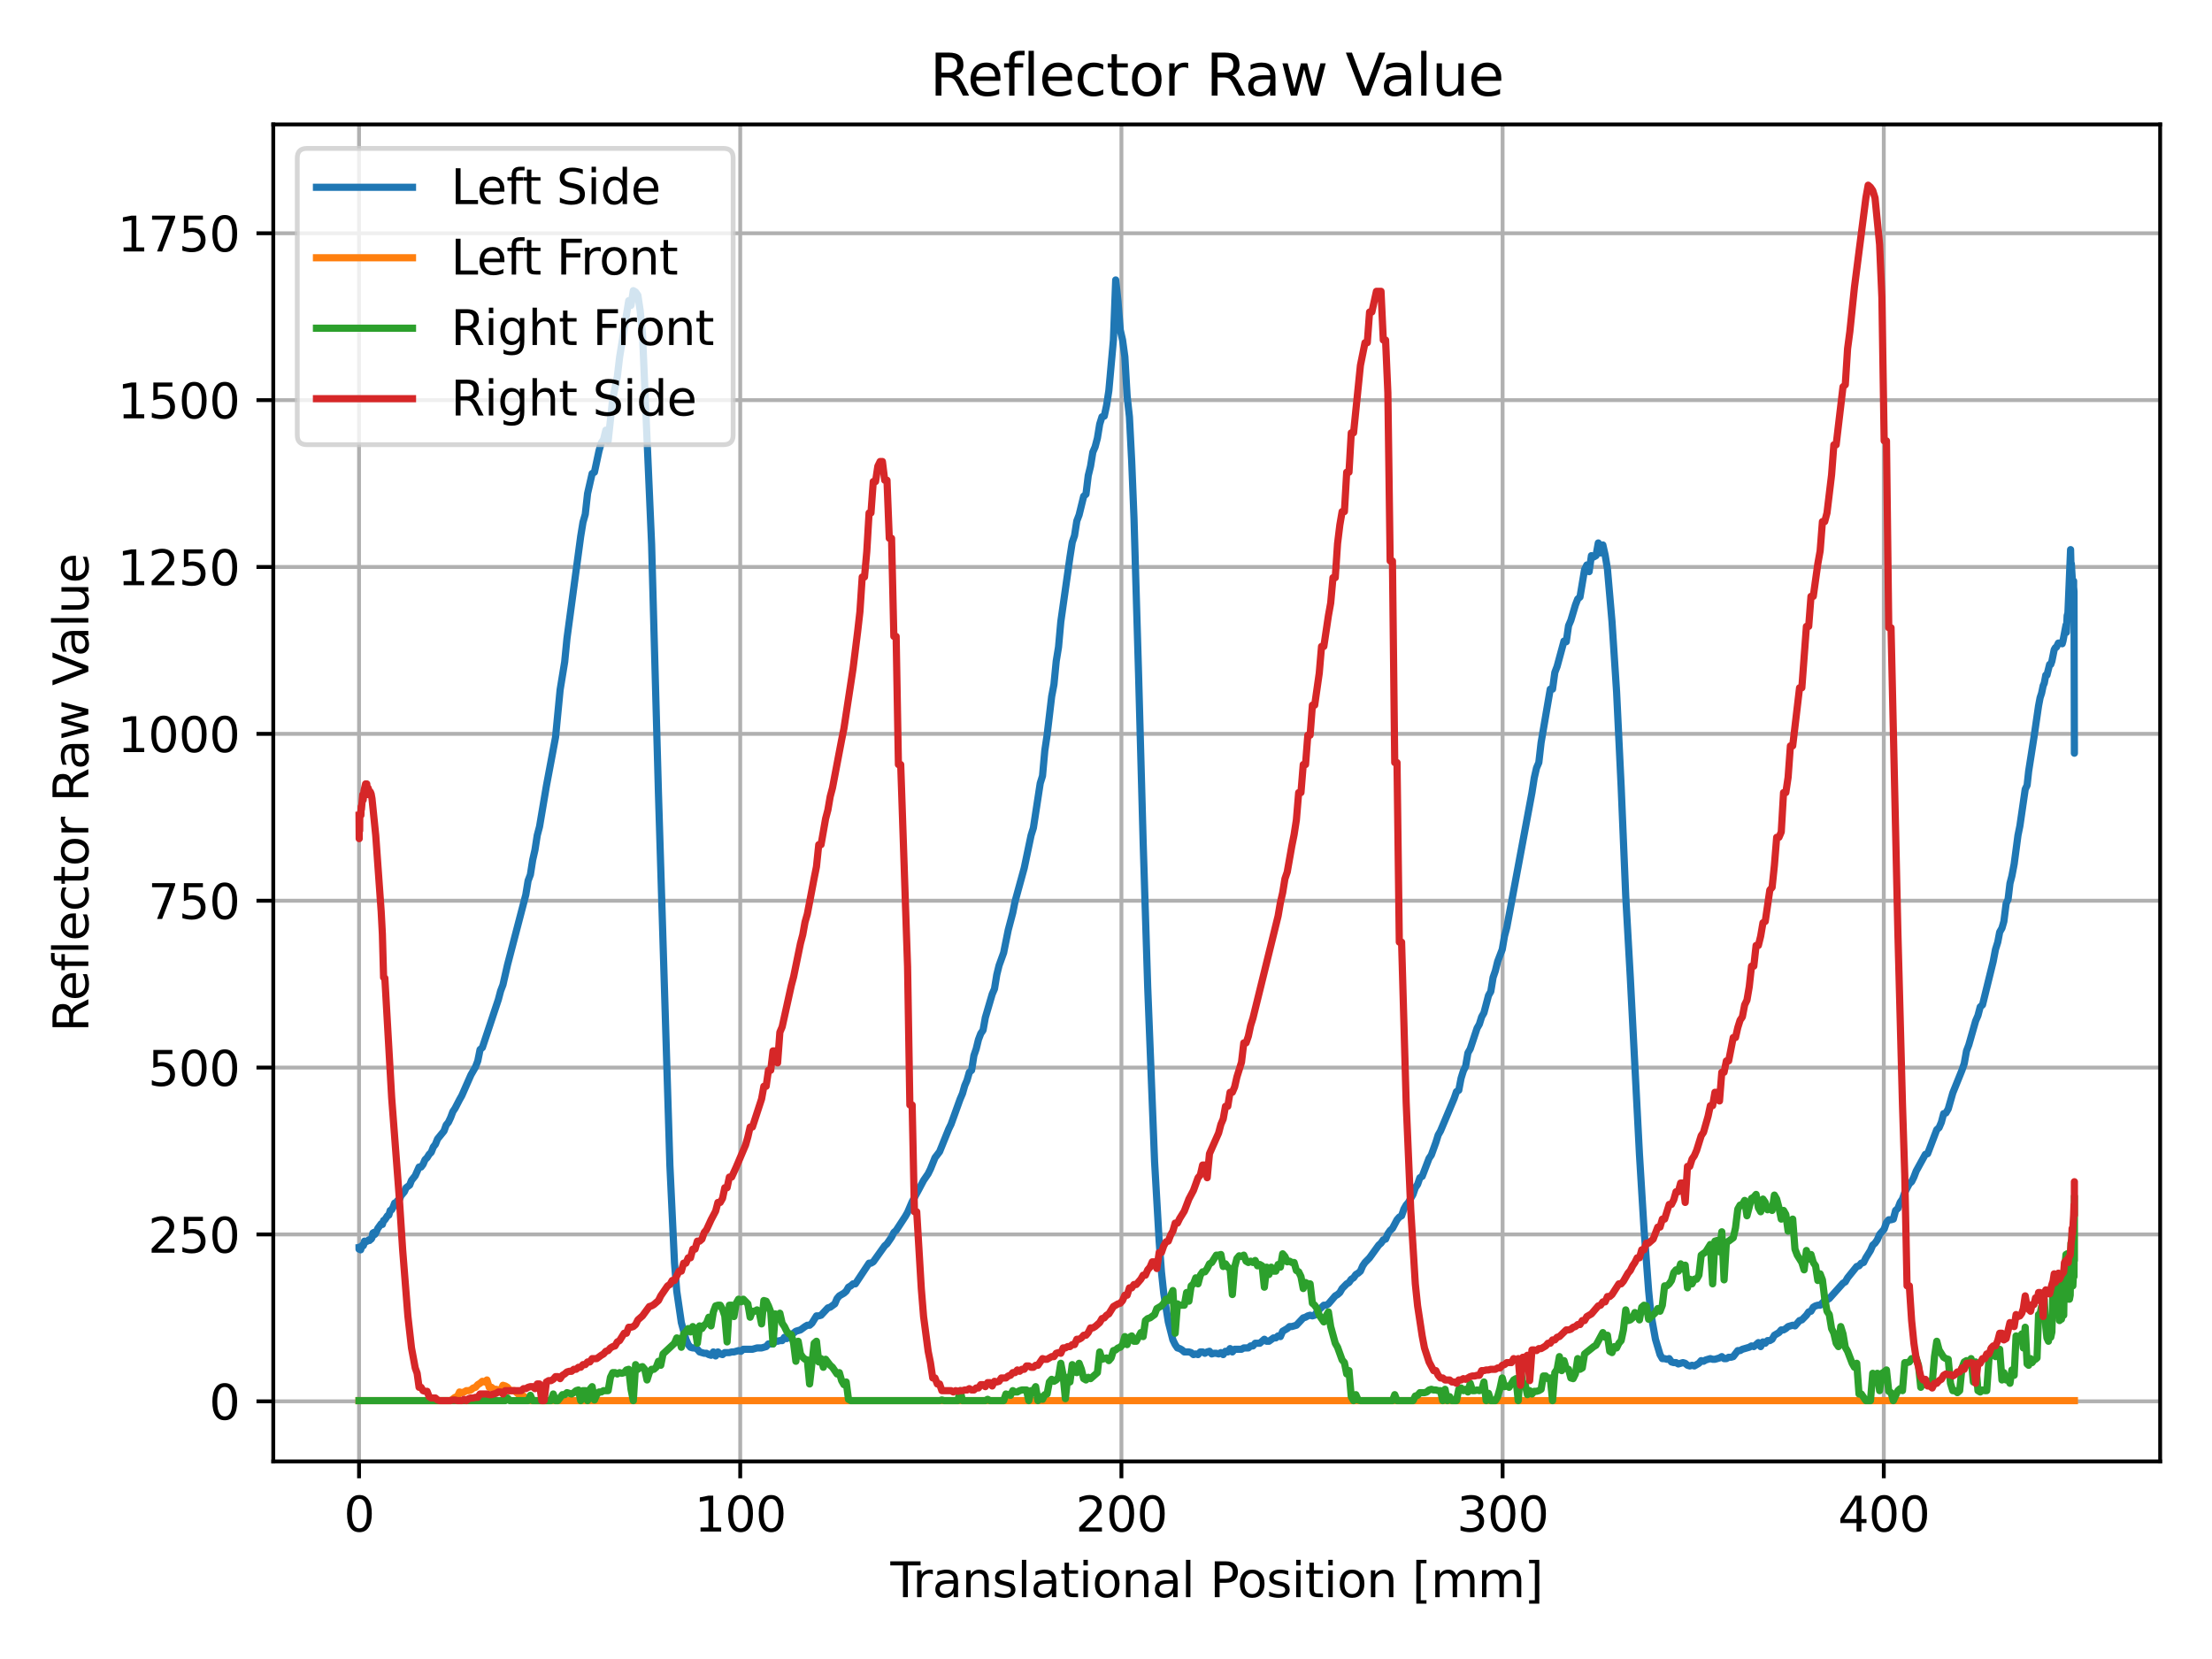 <?xml version="1.0" encoding="utf-8" standalone="no"?>
<!DOCTYPE svg PUBLIC "-//W3C//DTD SVG 1.1//EN"
  "http://www.w3.org/Graphics/SVG/1.1/DTD/svg11.dtd">
<svg xmlns:xlink="http://www.w3.org/1999/xlink" width="460.8pt" height="345.6pt" viewBox="0 0 460.8 345.6" xmlns="http://www.w3.org/2000/svg" version="1.1">
 <defs>
  <style type="text/css">*{stroke-linejoin: round; stroke-linecap: butt}</style>
 </defs>
 <g id="figure_1">
  <g id="patch_1">
   <path d="M 0 345.6 
L 460.8 345.6 
L 460.8 0 
L 0 0 
z
" style="fill: #ffffff"/>
  </g>
  <g id="axes_1">
   <g id="patch_2">
    <path d="M 56.928 304.444 
L 450 304.444 
L 450 25.918 
L 56.928 25.918 
z
" style="fill: #ffffff"/>
   </g>
   <g id="matplotlib.axis_1">
    <g id="xtick_1">
     <g id="line2d_1">
      <path d="M 74.795 304.444 
L 74.795 25.918 
" clip-path="url(#p866d74dec0)" style="fill: none; stroke: #b0b0b0; stroke-width: 0.8; stroke-linecap: square"/>
     </g>
     <g id="line2d_2">
      <defs>
       <path id="mfa67ad0c63" d="M 0 0 
L 0 3.5 
" style="stroke: #000000; stroke-width: 0.8"/>
      </defs>
      <g>
       <use xlink:href="#mfa67ad0c63" x="74.795" y="304.444" style="stroke: #000000; stroke-width: 0.8"/>
      </g>
     </g>
     <g id="text_1">
      <!-- 0 -->
      <g transform="translate(71.614 319.042)scale(0.1 -0.1)">
       <defs>
        <path id="DejaVuSans-30" d="M 2034 4250 
Q 1547 4250 1301 3770 
Q 1056 3291 1056 2328 
Q 1056 1369 1301 889 
Q 1547 409 2034 409 
Q 2525 409 2770 889 
Q 3016 1369 3016 2328 
Q 3016 3291 2770 3770 
Q 2525 4250 2034 4250 
z
M 2034 4750 
Q 2819 4750 3233 4129 
Q 3647 3509 3647 2328 
Q 3647 1150 3233 529 
Q 2819 -91 2034 -91 
Q 1250 -91 836 529 
Q 422 1150 422 2328 
Q 422 3509 836 4129 
Q 1250 4750 2034 4750 
z
" transform="scale(0.016)"/>
       </defs>
       <use xlink:href="#DejaVuSans-30"/>
      </g>
     </g>
    </g>
    <g id="xtick_2">
     <g id="line2d_3">
      <path d="M 154.203 304.444 
L 154.203 25.918 
" clip-path="url(#p866d74dec0)" style="fill: none; stroke: #b0b0b0; stroke-width: 0.8; stroke-linecap: square"/>
     </g>
     <g id="line2d_4">
      <g>
       <use xlink:href="#mfa67ad0c63" x="154.203" y="304.444" style="stroke: #000000; stroke-width: 0.8"/>
      </g>
     </g>
     <g id="text_2">
      <!-- 100 -->
      <g transform="translate(144.66 319.042)scale(0.1 -0.1)">
       <defs>
        <path id="DejaVuSans-31" d="M 794 531 
L 1825 531 
L 1825 4091 
L 703 3866 
L 703 4441 
L 1819 4666 
L 2450 4666 
L 2450 531 
L 3481 531 
L 3481 0 
L 794 0 
L 794 531 
z
" transform="scale(0.016)"/>
       </defs>
       <use xlink:href="#DejaVuSans-31"/>
       <use xlink:href="#DejaVuSans-30" x="63.623"/>
       <use xlink:href="#DejaVuSans-30" x="127.246"/>
      </g>
     </g>
    </g>
    <g id="xtick_3">
     <g id="line2d_5">
      <path d="M 233.612 304.444 
L 233.612 25.918 
" clip-path="url(#p866d74dec0)" style="fill: none; stroke: #b0b0b0; stroke-width: 0.8; stroke-linecap: square"/>
     </g>
     <g id="line2d_6">
      <g>
       <use xlink:href="#mfa67ad0c63" x="233.612" y="304.444" style="stroke: #000000; stroke-width: 0.8"/>
      </g>
     </g>
     <g id="text_3">
      <!-- 200 -->
      <g transform="translate(224.068 319.042)scale(0.1 -0.1)">
       <defs>
        <path id="DejaVuSans-32" d="M 1228 531 
L 3431 531 
L 3431 0 
L 469 0 
L 469 531 
Q 828 903 1448 1529 
Q 2069 2156 2228 2338 
Q 2531 2678 2651 2914 
Q 2772 3150 2772 3378 
Q 2772 3750 2511 3984 
Q 2250 4219 1831 4219 
Q 1534 4219 1204 4116 
Q 875 4013 500 3803 
L 500 4441 
Q 881 4594 1212 4672 
Q 1544 4750 1819 4750 
Q 2544 4750 2975 4387 
Q 3406 4025 3406 3419 
Q 3406 3131 3298 2873 
Q 3191 2616 2906 2266 
Q 2828 2175 2409 1742 
Q 1991 1309 1228 531 
z
" transform="scale(0.016)"/>
       </defs>
       <use xlink:href="#DejaVuSans-32"/>
       <use xlink:href="#DejaVuSans-30" x="63.623"/>
       <use xlink:href="#DejaVuSans-30" x="127.246"/>
      </g>
     </g>
    </g>
    <g id="xtick_4">
     <g id="line2d_7">
      <path d="M 313.02 304.444 
L 313.02 25.918 
" clip-path="url(#p866d74dec0)" style="fill: none; stroke: #b0b0b0; stroke-width: 0.8; stroke-linecap: square"/>
     </g>
     <g id="line2d_8">
      <g>
       <use xlink:href="#mfa67ad0c63" x="313.02" y="304.444" style="stroke: #000000; stroke-width: 0.8"/>
      </g>
     </g>
     <g id="text_4">
      <!-- 300 -->
      <g transform="translate(303.477 319.042)scale(0.1 -0.1)">
       <defs>
        <path id="DejaVuSans-33" d="M 2597 2516 
Q 3050 2419 3304 2112 
Q 3559 1806 3559 1356 
Q 3559 666 3084 287 
Q 2609 -91 1734 -91 
Q 1441 -91 1130 -33 
Q 819 25 488 141 
L 488 750 
Q 750 597 1062 519 
Q 1375 441 1716 441 
Q 2309 441 2620 675 
Q 2931 909 2931 1356 
Q 2931 1769 2642 2001 
Q 2353 2234 1838 2234 
L 1294 2234 
L 1294 2753 
L 1863 2753 
Q 2328 2753 2575 2939 
Q 2822 3125 2822 3475 
Q 2822 3834 2567 4026 
Q 2313 4219 1838 4219 
Q 1578 4219 1281 4162 
Q 984 4106 628 3988 
L 628 4550 
Q 988 4650 1302 4700 
Q 1616 4750 1894 4750 
Q 2613 4750 3031 4423 
Q 3450 4097 3450 3541 
Q 3450 3153 3228 2886 
Q 3006 2619 2597 2516 
z
" transform="scale(0.016)"/>
       </defs>
       <use xlink:href="#DejaVuSans-33"/>
       <use xlink:href="#DejaVuSans-30" x="63.623"/>
       <use xlink:href="#DejaVuSans-30" x="127.246"/>
      </g>
     </g>
    </g>
    <g id="xtick_5">
     <g id="line2d_9">
      <path d="M 392.429 304.444 
L 392.429 25.918 
" clip-path="url(#p866d74dec0)" style="fill: none; stroke: #b0b0b0; stroke-width: 0.8; stroke-linecap: square"/>
     </g>
     <g id="line2d_10">
      <g>
       <use xlink:href="#mfa67ad0c63" x="392.429" y="304.444" style="stroke: #000000; stroke-width: 0.8"/>
      </g>
     </g>
     <g id="text_5">
      <!-- 400 -->
      <g transform="translate(382.885 319.042)scale(0.1 -0.1)">
       <defs>
        <path id="DejaVuSans-34" d="M 2419 4116 
L 825 1625 
L 2419 1625 
L 2419 4116 
z
M 2253 4666 
L 3047 4666 
L 3047 1625 
L 3713 1625 
L 3713 1100 
L 3047 1100 
L 3047 0 
L 2419 0 
L 2419 1100 
L 313 1100 
L 313 1709 
L 2253 4666 
z
" transform="scale(0.016)"/>
       </defs>
       <use xlink:href="#DejaVuSans-34"/>
       <use xlink:href="#DejaVuSans-30" x="63.623"/>
       <use xlink:href="#DejaVuSans-30" x="127.246"/>
      </g>
     </g>
    </g>
    <g id="text_6">
     <!-- Translational Position [mm] -->
     <g transform="translate(185.487 332.72)scale(0.1 -0.1)">
      <defs>
       <path id="DejaVuSans-54" d="M -19 4666 
L 3928 4666 
L 3928 4134 
L 2272 4134 
L 2272 0 
L 1638 0 
L 1638 4134 
L -19 4134 
L -19 4666 
z
" transform="scale(0.016)"/>
       <path id="DejaVuSans-72" d="M 2631 2963 
Q 2534 3019 2420 3045 
Q 2306 3072 2169 3072 
Q 1681 3072 1420 2755 
Q 1159 2438 1159 1844 
L 1159 0 
L 581 0 
L 581 3500 
L 1159 3500 
L 1159 2956 
Q 1341 3275 1631 3429 
Q 1922 3584 2338 3584 
Q 2397 3584 2469 3576 
Q 2541 3569 2628 3553 
L 2631 2963 
z
" transform="scale(0.016)"/>
       <path id="DejaVuSans-61" d="M 2194 1759 
Q 1497 1759 1228 1600 
Q 959 1441 959 1056 
Q 959 750 1161 570 
Q 1363 391 1709 391 
Q 2188 391 2477 730 
Q 2766 1069 2766 1631 
L 2766 1759 
L 2194 1759 
z
M 3341 1997 
L 3341 0 
L 2766 0 
L 2766 531 
Q 2569 213 2275 61 
Q 1981 -91 1556 -91 
Q 1019 -91 701 211 
Q 384 513 384 1019 
Q 384 1609 779 1909 
Q 1175 2209 1959 2209 
L 2766 2209 
L 2766 2266 
Q 2766 2663 2505 2880 
Q 2244 3097 1772 3097 
Q 1472 3097 1187 3025 
Q 903 2953 641 2809 
L 641 3341 
Q 956 3463 1253 3523 
Q 1550 3584 1831 3584 
Q 2591 3584 2966 3190 
Q 3341 2797 3341 1997 
z
" transform="scale(0.016)"/>
       <path id="DejaVuSans-6e" d="M 3513 2113 
L 3513 0 
L 2938 0 
L 2938 2094 
Q 2938 2591 2744 2837 
Q 2550 3084 2163 3084 
Q 1697 3084 1428 2787 
Q 1159 2491 1159 1978 
L 1159 0 
L 581 0 
L 581 3500 
L 1159 3500 
L 1159 2956 
Q 1366 3272 1645 3428 
Q 1925 3584 2291 3584 
Q 2894 3584 3203 3211 
Q 3513 2838 3513 2113 
z
" transform="scale(0.016)"/>
       <path id="DejaVuSans-73" d="M 2834 3397 
L 2834 2853 
Q 2591 2978 2328 3040 
Q 2066 3103 1784 3103 
Q 1356 3103 1142 2972 
Q 928 2841 928 2578 
Q 928 2378 1081 2264 
Q 1234 2150 1697 2047 
L 1894 2003 
Q 2506 1872 2764 1633 
Q 3022 1394 3022 966 
Q 3022 478 2636 193 
Q 2250 -91 1575 -91 
Q 1294 -91 989 -36 
Q 684 19 347 128 
L 347 722 
Q 666 556 975 473 
Q 1284 391 1588 391 
Q 1994 391 2212 530 
Q 2431 669 2431 922 
Q 2431 1156 2273 1281 
Q 2116 1406 1581 1522 
L 1381 1569 
Q 847 1681 609 1914 
Q 372 2147 372 2553 
Q 372 3047 722 3315 
Q 1072 3584 1716 3584 
Q 2034 3584 2315 3537 
Q 2597 3491 2834 3397 
z
" transform="scale(0.016)"/>
       <path id="DejaVuSans-6c" d="M 603 4863 
L 1178 4863 
L 1178 0 
L 603 0 
L 603 4863 
z
" transform="scale(0.016)"/>
       <path id="DejaVuSans-74" d="M 1172 4494 
L 1172 3500 
L 2356 3500 
L 2356 3053 
L 1172 3053 
L 1172 1153 
Q 1172 725 1289 603 
Q 1406 481 1766 481 
L 2356 481 
L 2356 0 
L 1766 0 
Q 1100 0 847 248 
Q 594 497 594 1153 
L 594 3053 
L 172 3053 
L 172 3500 
L 594 3500 
L 594 4494 
L 1172 4494 
z
" transform="scale(0.016)"/>
       <path id="DejaVuSans-69" d="M 603 3500 
L 1178 3500 
L 1178 0 
L 603 0 
L 603 3500 
z
M 603 4863 
L 1178 4863 
L 1178 4134 
L 603 4134 
L 603 4863 
z
" transform="scale(0.016)"/>
       <path id="DejaVuSans-6f" d="M 1959 3097 
Q 1497 3097 1228 2736 
Q 959 2375 959 1747 
Q 959 1119 1226 758 
Q 1494 397 1959 397 
Q 2419 397 2687 759 
Q 2956 1122 2956 1747 
Q 2956 2369 2687 2733 
Q 2419 3097 1959 3097 
z
M 1959 3584 
Q 2709 3584 3137 3096 
Q 3566 2609 3566 1747 
Q 3566 888 3137 398 
Q 2709 -91 1959 -91 
Q 1206 -91 779 398 
Q 353 888 353 1747 
Q 353 2609 779 3096 
Q 1206 3584 1959 3584 
z
" transform="scale(0.016)"/>
       <path id="DejaVuSans-20" transform="scale(0.016)"/>
       <path id="DejaVuSans-50" d="M 1259 4147 
L 1259 2394 
L 2053 2394 
Q 2494 2394 2734 2622 
Q 2975 2850 2975 3272 
Q 2975 3691 2734 3919 
Q 2494 4147 2053 4147 
L 1259 4147 
z
M 628 4666 
L 2053 4666 
Q 2838 4666 3239 4311 
Q 3641 3956 3641 3272 
Q 3641 2581 3239 2228 
Q 2838 1875 2053 1875 
L 1259 1875 
L 1259 0 
L 628 0 
L 628 4666 
z
" transform="scale(0.016)"/>
       <path id="DejaVuSans-5b" d="M 550 4863 
L 1875 4863 
L 1875 4416 
L 1125 4416 
L 1125 -397 
L 1875 -397 
L 1875 -844 
L 550 -844 
L 550 4863 
z
" transform="scale(0.016)"/>
       <path id="DejaVuSans-6d" d="M 3328 2828 
Q 3544 3216 3844 3400 
Q 4144 3584 4550 3584 
Q 5097 3584 5394 3201 
Q 5691 2819 5691 2113 
L 5691 0 
L 5113 0 
L 5113 2094 
Q 5113 2597 4934 2840 
Q 4756 3084 4391 3084 
Q 3944 3084 3684 2787 
Q 3425 2491 3425 1978 
L 3425 0 
L 2847 0 
L 2847 2094 
Q 2847 2600 2669 2842 
Q 2491 3084 2119 3084 
Q 1678 3084 1418 2786 
Q 1159 2488 1159 1978 
L 1159 0 
L 581 0 
L 581 3500 
L 1159 3500 
L 1159 2956 
Q 1356 3278 1631 3431 
Q 1906 3584 2284 3584 
Q 2666 3584 2933 3390 
Q 3200 3197 3328 2828 
z
" transform="scale(0.016)"/>
       <path id="DejaVuSans-5d" d="M 1947 4863 
L 1947 -844 
L 622 -844 
L 622 -397 
L 1369 -397 
L 1369 4416 
L 622 4416 
L 622 4863 
L 1947 4863 
z
" transform="scale(0.016)"/>
      </defs>
      <use xlink:href="#DejaVuSans-54"/>
      <use xlink:href="#DejaVuSans-72" x="46.334"/>
      <use xlink:href="#DejaVuSans-61" x="87.447"/>
      <use xlink:href="#DejaVuSans-6e" x="148.727"/>
      <use xlink:href="#DejaVuSans-73" x="212.105"/>
      <use xlink:href="#DejaVuSans-6c" x="264.205"/>
      <use xlink:href="#DejaVuSans-61" x="291.988"/>
      <use xlink:href="#DejaVuSans-74" x="353.268"/>
      <use xlink:href="#DejaVuSans-69" x="392.477"/>
      <use xlink:href="#DejaVuSans-6f" x="420.26"/>
      <use xlink:href="#DejaVuSans-6e" x="481.441"/>
      <use xlink:href="#DejaVuSans-61" x="544.82"/>
      <use xlink:href="#DejaVuSans-6c" x="606.1"/>
      <use xlink:href="#DejaVuSans-20" x="633.883"/>
      <use xlink:href="#DejaVuSans-50" x="665.67"/>
      <use xlink:href="#DejaVuSans-6f" x="722.348"/>
      <use xlink:href="#DejaVuSans-73" x="783.529"/>
      <use xlink:href="#DejaVuSans-69" x="835.629"/>
      <use xlink:href="#DejaVuSans-74" x="863.412"/>
      <use xlink:href="#DejaVuSans-69" x="902.621"/>
      <use xlink:href="#DejaVuSans-6f" x="930.404"/>
      <use xlink:href="#DejaVuSans-6e" x="991.586"/>
      <use xlink:href="#DejaVuSans-20" x="1054.965"/>
      <use xlink:href="#DejaVuSans-5b" x="1086.752"/>
      <use xlink:href="#DejaVuSans-6d" x="1125.766"/>
      <use xlink:href="#DejaVuSans-6d" x="1223.178"/>
      <use xlink:href="#DejaVuSans-5d" x="1320.59"/>
     </g>
    </g>
   </g>
   <g id="matplotlib.axis_2">
    <g id="ytick_1">
     <g id="line2d_11">
      <path d="M 56.928 291.923 
L 450 291.923 
" clip-path="url(#p866d74dec0)" style="fill: none; stroke: #b0b0b0; stroke-width: 0.8; stroke-linecap: square"/>
     </g>
     <g id="line2d_12">
      <defs>
       <path id="md2c2492d53" d="M 0 0 
L -3.5 0 
" style="stroke: #000000; stroke-width: 0.8"/>
      </defs>
      <g>
       <use xlink:href="#md2c2492d53" x="56.928" y="291.923" style="stroke: #000000; stroke-width: 0.8"/>
      </g>
     </g>
     <g id="text_7">
      <!-- 0 -->
      <g transform="translate(43.566 295.722)scale(0.1 -0.1)">
       <use xlink:href="#DejaVuSans-30"/>
      </g>
     </g>
    </g>
    <g id="ytick_2">
     <g id="line2d_13">
      <path d="M 56.928 257.161 
L 450 257.161 
" clip-path="url(#p866d74dec0)" style="fill: none; stroke: #b0b0b0; stroke-width: 0.8; stroke-linecap: square"/>
     </g>
     <g id="line2d_14">
      <g>
       <use xlink:href="#md2c2492d53" x="56.928" y="257.161" style="stroke: #000000; stroke-width: 0.8"/>
      </g>
     </g>
     <g id="text_8">
      <!-- 250 -->
      <g transform="translate(30.841 260.96)scale(0.1 -0.1)">
       <defs>
        <path id="DejaVuSans-35" d="M 691 4666 
L 3169 4666 
L 3169 4134 
L 1269 4134 
L 1269 2991 
Q 1406 3038 1543 3061 
Q 1681 3084 1819 3084 
Q 2600 3084 3056 2656 
Q 3513 2228 3513 1497 
Q 3513 744 3044 326 
Q 2575 -91 1722 -91 
Q 1428 -91 1123 -41 
Q 819 9 494 109 
L 494 744 
Q 775 591 1075 516 
Q 1375 441 1709 441 
Q 2250 441 2565 725 
Q 2881 1009 2881 1497 
Q 2881 1984 2565 2268 
Q 2250 2553 1709 2553 
Q 1456 2553 1204 2497 
Q 953 2441 691 2322 
L 691 4666 
z
" transform="scale(0.016)"/>
       </defs>
       <use xlink:href="#DejaVuSans-32"/>
       <use xlink:href="#DejaVuSans-35" x="63.623"/>
       <use xlink:href="#DejaVuSans-30" x="127.246"/>
      </g>
     </g>
    </g>
    <g id="ytick_3">
     <g id="line2d_15">
      <path d="M 56.928 222.399 
L 450 222.399 
" clip-path="url(#p866d74dec0)" style="fill: none; stroke: #b0b0b0; stroke-width: 0.8; stroke-linecap: square"/>
     </g>
     <g id="line2d_16">
      <g>
       <use xlink:href="#md2c2492d53" x="56.928" y="222.399" style="stroke: #000000; stroke-width: 0.8"/>
      </g>
     </g>
     <g id="text_9">
      <!-- 500 -->
      <g transform="translate(30.841 226.198)scale(0.1 -0.1)">
       <use xlink:href="#DejaVuSans-35"/>
       <use xlink:href="#DejaVuSans-30" x="63.623"/>
       <use xlink:href="#DejaVuSans-30" x="127.246"/>
      </g>
     </g>
    </g>
    <g id="ytick_4">
     <g id="line2d_17">
      <path d="M 56.928 187.637 
L 450 187.637 
" clip-path="url(#p866d74dec0)" style="fill: none; stroke: #b0b0b0; stroke-width: 0.8; stroke-linecap: square"/>
     </g>
     <g id="line2d_18">
      <g>
       <use xlink:href="#md2c2492d53" x="56.928" y="187.637" style="stroke: #000000; stroke-width: 0.8"/>
      </g>
     </g>
     <g id="text_10">
      <!-- 750 -->
      <g transform="translate(30.841 191.436)scale(0.1 -0.1)">
       <defs>
        <path id="DejaVuSans-37" d="M 525 4666 
L 3525 4666 
L 3525 4397 
L 1831 0 
L 1172 0 
L 2766 4134 
L 525 4134 
L 525 4666 
z
" transform="scale(0.016)"/>
       </defs>
       <use xlink:href="#DejaVuSans-37"/>
       <use xlink:href="#DejaVuSans-35" x="63.623"/>
       <use xlink:href="#DejaVuSans-30" x="127.246"/>
      </g>
     </g>
    </g>
    <g id="ytick_5">
     <g id="line2d_19">
      <path d="M 56.928 152.875 
L 450 152.875 
" clip-path="url(#p866d74dec0)" style="fill: none; stroke: #b0b0b0; stroke-width: 0.8; stroke-linecap: square"/>
     </g>
     <g id="line2d_20">
      <g>
       <use xlink:href="#md2c2492d53" x="56.928" y="152.875" style="stroke: #000000; stroke-width: 0.8"/>
      </g>
     </g>
     <g id="text_11">
      <!-- 1000 -->
      <g transform="translate(24.478 156.674)scale(0.1 -0.1)">
       <use xlink:href="#DejaVuSans-31"/>
       <use xlink:href="#DejaVuSans-30" x="63.623"/>
       <use xlink:href="#DejaVuSans-30" x="127.246"/>
       <use xlink:href="#DejaVuSans-30" x="190.869"/>
      </g>
     </g>
    </g>
    <g id="ytick_6">
     <g id="line2d_21">
      <path d="M 56.928 118.113 
L 450 118.113 
" clip-path="url(#p866d74dec0)" style="fill: none; stroke: #b0b0b0; stroke-width: 0.8; stroke-linecap: square"/>
     </g>
     <g id="line2d_22">
      <g>
       <use xlink:href="#md2c2492d53" x="56.928" y="118.113" style="stroke: #000000; stroke-width: 0.8"/>
      </g>
     </g>
     <g id="text_12">
      <!-- 1250 -->
      <g transform="translate(24.478 121.913)scale(0.1 -0.1)">
       <use xlink:href="#DejaVuSans-31"/>
       <use xlink:href="#DejaVuSans-32" x="63.623"/>
       <use xlink:href="#DejaVuSans-35" x="127.246"/>
       <use xlink:href="#DejaVuSans-30" x="190.869"/>
      </g>
     </g>
    </g>
    <g id="ytick_7">
     <g id="line2d_23">
      <path d="M 56.928 83.352 
L 450 83.352 
" clip-path="url(#p866d74dec0)" style="fill: none; stroke: #b0b0b0; stroke-width: 0.8; stroke-linecap: square"/>
     </g>
     <g id="line2d_24">
      <g>
       <use xlink:href="#md2c2492d53" x="56.928" y="83.352" style="stroke: #000000; stroke-width: 0.8"/>
      </g>
     </g>
     <g id="text_13">
      <!-- 1500 -->
      <g transform="translate(24.478 87.151)scale(0.1 -0.1)">
       <use xlink:href="#DejaVuSans-31"/>
       <use xlink:href="#DejaVuSans-35" x="63.623"/>
       <use xlink:href="#DejaVuSans-30" x="127.246"/>
       <use xlink:href="#DejaVuSans-30" x="190.869"/>
      </g>
     </g>
    </g>
    <g id="ytick_8">
     <g id="line2d_25">
      <path d="M 56.928 48.59 
L 450 48.59 
" clip-path="url(#p866d74dec0)" style="fill: none; stroke: #b0b0b0; stroke-width: 0.8; stroke-linecap: square"/>
     </g>
     <g id="line2d_26">
      <g>
       <use xlink:href="#md2c2492d53" x="56.928" y="48.59" style="stroke: #000000; stroke-width: 0.8"/>
      </g>
     </g>
     <g id="text_14">
      <!-- 1750 -->
      <g transform="translate(24.478 52.389)scale(0.1 -0.1)">
       <use xlink:href="#DejaVuSans-31"/>
       <use xlink:href="#DejaVuSans-37" x="63.623"/>
       <use xlink:href="#DejaVuSans-35" x="127.246"/>
       <use xlink:href="#DejaVuSans-30" x="190.869"/>
      </g>
     </g>
    </g>
    <g id="text_15">
     <!-- Reflector Raw Value -->
     <g transform="translate(18.398 214.981)rotate(-90)scale(0.1 -0.1)">
      <defs>
       <path id="DejaVuSans-52" d="M 2841 2188 
Q 3044 2119 3236 1894 
Q 3428 1669 3622 1275 
L 4263 0 
L 3584 0 
L 2988 1197 
Q 2756 1666 2539 1819 
Q 2322 1972 1947 1972 
L 1259 1972 
L 1259 0 
L 628 0 
L 628 4666 
L 2053 4666 
Q 2853 4666 3247 4331 
Q 3641 3997 3641 3322 
Q 3641 2881 3436 2590 
Q 3231 2300 2841 2188 
z
M 1259 4147 
L 1259 2491 
L 2053 2491 
Q 2509 2491 2742 2702 
Q 2975 2913 2975 3322 
Q 2975 3731 2742 3939 
Q 2509 4147 2053 4147 
L 1259 4147 
z
" transform="scale(0.016)"/>
       <path id="DejaVuSans-65" d="M 3597 1894 
L 3597 1613 
L 953 1613 
Q 991 1019 1311 708 
Q 1631 397 2203 397 
Q 2534 397 2845 478 
Q 3156 559 3463 722 
L 3463 178 
Q 3153 47 2828 -22 
Q 2503 -91 2169 -91 
Q 1331 -91 842 396 
Q 353 884 353 1716 
Q 353 2575 817 3079 
Q 1281 3584 2069 3584 
Q 2775 3584 3186 3129 
Q 3597 2675 3597 1894 
z
M 3022 2063 
Q 3016 2534 2758 2815 
Q 2500 3097 2075 3097 
Q 1594 3097 1305 2825 
Q 1016 2553 972 2059 
L 3022 2063 
z
" transform="scale(0.016)"/>
       <path id="DejaVuSans-66" d="M 2375 4863 
L 2375 4384 
L 1825 4384 
Q 1516 4384 1395 4259 
Q 1275 4134 1275 3809 
L 1275 3500 
L 2222 3500 
L 2222 3053 
L 1275 3053 
L 1275 0 
L 697 0 
L 697 3053 
L 147 3053 
L 147 3500 
L 697 3500 
L 697 3744 
Q 697 4328 969 4595 
Q 1241 4863 1831 4863 
L 2375 4863 
z
" transform="scale(0.016)"/>
       <path id="DejaVuSans-63" d="M 3122 3366 
L 3122 2828 
Q 2878 2963 2633 3030 
Q 2388 3097 2138 3097 
Q 1578 3097 1268 2742 
Q 959 2388 959 1747 
Q 959 1106 1268 751 
Q 1578 397 2138 397 
Q 2388 397 2633 464 
Q 2878 531 3122 666 
L 3122 134 
Q 2881 22 2623 -34 
Q 2366 -91 2075 -91 
Q 1284 -91 818 406 
Q 353 903 353 1747 
Q 353 2603 823 3093 
Q 1294 3584 2113 3584 
Q 2378 3584 2631 3529 
Q 2884 3475 3122 3366 
z
" transform="scale(0.016)"/>
       <path id="DejaVuSans-77" d="M 269 3500 
L 844 3500 
L 1563 769 
L 2278 3500 
L 2956 3500 
L 3675 769 
L 4391 3500 
L 4966 3500 
L 4050 0 
L 3372 0 
L 2619 2869 
L 1863 0 
L 1184 0 
L 269 3500 
z
" transform="scale(0.016)"/>
       <path id="DejaVuSans-56" d="M 1831 0 
L 50 4666 
L 709 4666 
L 2188 738 
L 3669 4666 
L 4325 4666 
L 2547 0 
L 1831 0 
z
" transform="scale(0.016)"/>
       <path id="DejaVuSans-75" d="M 544 1381 
L 544 3500 
L 1119 3500 
L 1119 1403 
Q 1119 906 1312 657 
Q 1506 409 1894 409 
Q 2359 409 2629 706 
Q 2900 1003 2900 1516 
L 2900 3500 
L 3475 3500 
L 3475 0 
L 2900 0 
L 2900 538 
Q 2691 219 2414 64 
Q 2138 -91 1772 -91 
Q 1169 -91 856 284 
Q 544 659 544 1381 
z
M 1991 3584 
L 1991 3584 
z
" transform="scale(0.016)"/>
      </defs>
      <use xlink:href="#DejaVuSans-52"/>
      <use xlink:href="#DejaVuSans-65" x="64.982"/>
      <use xlink:href="#DejaVuSans-66" x="126.506"/>
      <use xlink:href="#DejaVuSans-6c" x="161.711"/>
      <use xlink:href="#DejaVuSans-65" x="189.494"/>
      <use xlink:href="#DejaVuSans-63" x="251.018"/>
      <use xlink:href="#DejaVuSans-74" x="305.998"/>
      <use xlink:href="#DejaVuSans-6f" x="345.207"/>
      <use xlink:href="#DejaVuSans-72" x="406.389"/>
      <use xlink:href="#DejaVuSans-20" x="447.502"/>
      <use xlink:href="#DejaVuSans-52" x="479.289"/>
      <use xlink:href="#DejaVuSans-61" x="546.521"/>
      <use xlink:href="#DejaVuSans-77" x="607.801"/>
      <use xlink:href="#DejaVuSans-20" x="689.588"/>
      <use xlink:href="#DejaVuSans-56" x="721.375"/>
      <use xlink:href="#DejaVuSans-61" x="782.033"/>
      <use xlink:href="#DejaVuSans-6c" x="843.312"/>
      <use xlink:href="#DejaVuSans-75" x="871.096"/>
      <use xlink:href="#DejaVuSans-65" x="934.475"/>
     </g>
    </g>
   </g>
   <g id="line2d_27">
    <path d="M 74.795 259.942 
L 74.795 259.942 
L 74.797 260.22 
L 74.799 259.803 
L 74.902 259.803 
L 75.049 260.22 
L 75.089 260.22 
L 75.133 260.359 
L 75.291 259.803 
L 75.353 259.803 
L 75.492 259.385 
L 75.57 259.385 
L 75.653 259.525 
L 75.742 259.385 
L 75.936 258.551 
L 76.043 258.829 
L 76.404 258.551 
L 76.538 258.551 
L 76.827 258.273 
L 76.983 258.412 
L 77.146 258.134 
L 77.315 258.134 
L 77.492 257.856 
L 77.676 256.883 
L 77.867 256.744 
L 78.066 257.161 
L 78.271 256.883 
L 78.704 255.909 
L 79.405 254.936 
L 79.654 255.075 
L 79.91 254.241 
L 80.172 254.102 
L 80.719 253.267 
L 81.003 253.128 
L 81.294 252.155 
L 81.592 252.016 
L 81.898 251.46 
L 82.211 250.625 
L 82.53 250.486 
L 82.855 250.069 
L 83.189 249.93 
L 83.53 249.096 
L 84.237 248.262 
L 84.602 247.427 
L 85.34 246.871 
L 85.722 245.898 
L 86.5 244.925 
L 87.302 243.117 
L 87.715 243.117 
L 88.128 242.561 
L 88.541 241.587 
L 88.969 241.17 
L 89.398 240.475 
L 89.827 240.058 
L 90.264 238.946 
L 90.701 238.389 
L 91.145 237.277 
L 92.495 235.608 
L 92.948 234.357 
L 93.408 233.801 
L 93.869 232.827 
L 94.337 231.576 
L 94.798 230.881 
L 95.735 229.073 
L 96.204 228.239 
L 98.101 223.928 
L 99.054 222.26 
L 99.531 221.008 
L 100.007 218.645 
L 100.484 218.227 
L 103.819 208.216 
L 104.295 206.408 
L 104.772 205.157 
L 105.725 200.986 
L 109.536 186.386 
L 110.013 183.466 
L 110.489 182.214 
L 110.966 179.155 
L 111.442 177.069 
L 111.918 174.01 
L 112.395 172.203 
L 113.824 163.721 
L 115.73 153.57 
L 116.683 143.698 
L 117.636 137.858 
L 118.112 132.991 
L 120.971 111.717 
L 121.447 108.797 
L 121.924 107.129 
L 122.4 102.818 
L 123.353 98.647 
L 123.83 98.369 
L 124.783 93.919 
L 125.259 92.251 
L 125.736 91.555 
L 126.212 89.609 
L 126.688 91.833 
L 127.641 83.074 
L 128.594 78.485 
L 129.071 74.453 
L 130.977 62.634 
L 131.453 63.607 
L 131.929 60.548 
L 132.406 60.826 
L 132.882 61.521 
L 133.359 64.719 
L 133.835 69.447 
L 135.741 113.386 
L 137.17 165.39 
L 139.553 242.839 
L 140.506 263.001 
L 140.982 268.98 
L 141.935 275.515 
L 142.888 278.991 
L 143.364 280.104 
L 143.841 280.66 
L 144.317 280.799 
L 144.794 280.799 
L 145.27 281.077 
L 145.746 281.633 
L 146.699 281.911 
L 147.176 281.911 
L 147.652 282.189 
L 148.129 282.328 
L 148.605 281.633 
L 149.082 282.467 
L 149.558 281.633 
L 150.035 282.05 
L 150.511 282.189 
L 150.987 281.772 
L 151.94 281.772 
L 152.417 281.633 
L 152.893 281.633 
L 153.846 281.355 
L 154.362 281.494 
L 154.839 281.077 
L 156.745 281.077 
L 157.697 280.799 
L 158.65 280.799 
L 159.603 280.521 
L 160.08 279.964 
L 161.033 279.964 
L 161.509 279.269 
L 161.986 279.408 
L 162.462 279.269 
L 162.938 279.269 
L 163.415 278.574 
L 163.891 278.852 
L 165.797 277.323 
L 166.75 277.044 
L 167.703 276.349 
L 168.179 276.071 
L 168.656 276.071 
L 169.132 275.654 
L 170.085 274.124 
L 170.562 274.124 
L 171.038 273.985 
L 172.467 272.456 
L 172.944 272.317 
L 173.897 271.622 
L 174.373 270.509 
L 174.85 269.953 
L 175.803 269.397 
L 176.279 268.98 
L 176.755 268.145 
L 177.232 267.867 
L 177.708 267.45 
L 178.185 267.45 
L 181.044 263.14 
L 181.441 263.14 
L 181.917 262.862 
L 184.299 259.525 
L 184.776 259.107 
L 185.729 257.717 
L 186.205 256.744 
L 186.682 256.326 
L 188.587 253.406 
L 189.064 252.572 
L 190.017 250.347 
L 191.446 247.706 
L 192.399 245.898 
L 193.352 244.507 
L 193.828 243.534 
L 194.781 241.17 
L 195.734 239.919 
L 197.64 235.191 
L 198.116 234.218 
L 200.022 228.934 
L 200.499 227.822 
L 200.975 226.153 
L 201.452 225.041 
L 201.928 223.372 
L 202.404 222.955 
L 202.881 219.896 
L 203.357 218.506 
L 203.834 216.559 
L 204.31 215.307 
L 204.787 214.612 
L 205.263 211.97 
L 206.692 207.104 
L 207.169 205.991 
L 207.645 203.071 
L 208.122 201.125 
L 209.075 198.483 
L 210.028 193.755 
L 210.981 190.14 
L 211.457 187.776 
L 213.363 180.824 
L 214.792 174.01 
L 215.269 172.481 
L 216.698 163.165 
L 217.174 161.635 
L 217.651 156.351 
L 218.127 153.153 
L 219.08 145.089 
L 219.557 142.586 
L 220.033 137.719 
L 220.51 134.799 
L 220.986 129.515 
L 222.892 116.028 
L 223.368 112.969 
L 223.845 111.578 
L 224.321 108.519 
L 224.798 107.268 
L 225.751 103.374 
L 226.227 102.957 
L 226.703 99.064 
L 227.18 97.117 
L 227.656 94.197 
L 228.133 93.085 
L 228.609 91.277 
L 229.086 88.357 
L 229.562 86.828 
L 230.039 86.689 
L 230.515 84.464 
L 230.991 81.405 
L 231.944 70.837 
L 232.421 58.323 
L 232.897 62.773 
L 233.374 68.752 
L 233.85 70.837 
L 234.327 74.314 
L 234.803 82.517 
L 235.28 86.828 
L 235.756 96.144 
L 236.232 107.963 
L 237.185 140.5 
L 238.138 175.401 
L 239.091 205.713 
L 240.52 242.005 
L 241.473 258.551 
L 241.95 264.947 
L 242.426 269.397 
L 243.379 275.376 
L 244.332 279.13 
L 244.809 280.104 
L 245.285 280.799 
L 245.761 280.938 
L 246.238 281.216 
L 246.714 281.633 
L 247.667 281.633 
L 248.144 281.772 
L 248.62 282.189 
L 249.097 282.05 
L 249.573 282.189 
L 250.049 281.633 
L 250.526 281.633 
L 251.002 281.911 
L 251.479 281.633 
L 251.955 281.494 
L 252.432 282.05 
L 252.908 281.911 
L 253.385 281.911 
L 253.861 282.05 
L 254.338 281.772 
L 254.814 282.189 
L 255.29 281.494 
L 255.767 281.633 
L 256.243 280.938 
L 256.72 281.633 
L 257.196 281.077 
L 258.626 281.077 
L 259.102 280.799 
L 260.055 280.799 
L 260.531 280.382 
L 261.008 280.382 
L 261.484 279.825 
L 262.437 279.825 
L 263.39 278.991 
L 263.867 279.408 
L 264.343 279.408 
L 265.296 278.713 
L 265.772 278.713 
L 266.249 278.296 
L 266.725 278.435 
L 267.202 277.323 
L 268.155 276.766 
L 268.631 276.349 
L 269.108 276.349 
L 270.06 276.071 
L 271.49 274.542 
L 271.966 274.403 
L 272.443 274.124 
L 272.919 273.985 
L 273.396 274.124 
L 273.872 273.985 
L 274.348 273.29 
L 275.778 271.9 
L 276.254 271.9 
L 276.731 271.622 
L 278.16 269.953 
L 278.637 269.675 
L 279.113 269.258 
L 279.589 268.424 
L 280.542 267.45 
L 281.019 267.172 
L 281.495 266.477 
L 281.972 266.199 
L 282.448 265.504 
L 282.925 265.225 
L 283.401 264.808 
L 283.878 263.696 
L 284.354 263.001 
L 285.307 262.027 
L 287.213 259.385 
L 287.689 258.968 
L 288.166 258.273 
L 288.642 258.134 
L 289.118 257.022 
L 289.595 256.326 
L 290.071 255.909 
L 291.024 254.102 
L 291.501 253.545 
L 291.977 253.267 
L 292.454 251.877 
L 292.93 251.043 
L 293.407 250.486 
L 294.359 248.818 
L 294.836 247.427 
L 295.312 246.732 
L 295.789 245.342 
L 296.265 245.064 
L 297.218 242.561 
L 297.695 241.309 
L 298.171 240.614 
L 299.124 237.972 
L 299.6 236.443 
L 300.077 235.608 
L 302.936 228.795 
L 303.412 227.405 
L 303.888 227.127 
L 304.365 224.624 
L 304.841 223.094 
L 305.318 222.121 
L 305.794 219.34 
L 306.271 218.506 
L 307.7 214.195 
L 308.176 213.361 
L 308.653 211.831 
L 309.129 210.997 
L 310.082 207.382 
L 310.559 206.548 
L 311.035 203.628 
L 311.512 202.237 
L 311.988 200.29 
L 312.941 197.788 
L 313.417 195.007 
L 313.894 193.199 
L 319.135 165.111 
L 319.611 162.052 
L 320.088 159.967 
L 320.564 158.854 
L 321.041 154.683 
L 322.946 143.559 
L 323.423 143.559 
L 323.899 140.083 
L 324.376 138.831 
L 325.805 133.548 
L 326.282 133.687 
L 326.758 130.35 
L 327.235 129.237 
L 328.187 126.039 
L 328.664 124.788 
L 329.14 124.371 
L 330.093 118.67 
L 330.57 117.696 
L 331.046 119.087 
L 331.523 115.75 
L 331.999 116.028 
L 332.475 115.75 
L 332.952 113.108 
L 333.428 115.193 
L 333.905 113.525 
L 334.381 115.611 
L 334.858 118.531 
L 335.811 129.515 
L 336.764 144.115 
L 337.716 163.86 
L 338.669 186.664 
L 339.622 203.628 
L 341.528 240.475 
L 342.481 256.048 
L 343.434 268.841 
L 343.91 273.707 
L 344.863 278.991 
L 345.816 282.189 
L 346.293 283.024 
L 346.769 283.024 
L 347.245 283.163 
L 347.722 283.024 
L 348.198 283.719 
L 348.675 283.858 
L 349.151 283.858 
L 349.628 284.136 
L 350.581 283.858 
L 351.057 283.997 
L 351.534 284.414 
L 352.01 284.553 
L 352.486 284.414 
L 352.963 284.553 
L 353.916 283.997 
L 354.392 283.441 
L 354.869 283.58 
L 355.345 283.302 
L 356.298 283.024 
L 356.774 283.163 
L 357.251 283.163 
L 358.204 282.884 
L 358.68 282.606 
L 359.157 283.024 
L 359.633 283.024 
L 360.11 282.745 
L 360.586 282.745 
L 361.063 282.606 
L 362.015 281.355 
L 362.492 281.355 
L 362.968 281.077 
L 364.398 280.66 
L 364.874 280.382 
L 365.351 280.521 
L 366.303 279.686 
L 366.78 280.521 
L 367.256 279.547 
L 367.733 279.825 
L 368.209 279.269 
L 368.686 279.269 
L 369.162 278.991 
L 369.639 278.157 
L 370.592 277.601 
L 371.068 277.044 
L 371.544 277.044 
L 372.021 276.766 
L 372.497 276.349 
L 373.45 276.071 
L 373.927 276.21 
L 374.88 275.098 
L 375.356 274.959 
L 376.309 273.985 
L 376.785 273.29 
L 377.262 273.151 
L 377.738 272.317 
L 378.215 272.039 
L 378.691 271.9 
L 379.168 271.9 
L 380.121 270.926 
L 380.597 270.787 
L 381.073 270.509 
L 383.932 267.311 
L 384.409 267.033 
L 384.885 266.199 
L 386.791 263.835 
L 387.267 263.696 
L 387.744 263.14 
L 388.22 263.001 
L 388.697 262.027 
L 389.65 260.498 
L 390.126 259.385 
L 390.602 258.968 
L 391.079 258.273 
L 391.555 257.161 
L 392.508 256.048 
L 392.985 254.658 
L 393.461 254.102 
L 393.938 254.102 
L 394.414 253.963 
L 394.891 252.155 
L 395.367 251.738 
L 395.843 250.486 
L 396.32 249.791 
L 396.796 248.401 
L 397.749 246.593 
L 398.226 246.176 
L 398.702 245.203 
L 399.179 243.951 
L 401.084 240.475 
L 401.561 240.336 
L 403.467 235.33 
L 403.943 234.913 
L 404.42 233.801 
L 404.896 231.993 
L 405.372 231.854 
L 405.849 231.02 
L 406.802 227.683 
L 408.708 222.955 
L 409.184 221.565 
L 409.661 218.923 
L 410.137 217.671 
L 411.566 212.666 
L 412.043 211.553 
L 412.519 209.746 
L 412.996 209.328 
L 415.219 200.29 
L 415.696 197.788 
L 416.172 196.258 
L 416.569 194.172 
L 417.045 193.338 
L 417.443 191.948 
L 417.919 188.193 
L 418.316 187.359 
L 418.713 184.022 
L 419.11 182.492 
L 419.587 179.989 
L 420.381 174.01 
L 420.778 172.064 
L 421.889 164.416 
L 422.286 163.582 
L 422.604 160.662 
L 423.716 153.57 
L 424.669 147.035 
L 424.986 145.367 
L 425.304 144.393 
L 425.622 142.864 
L 425.86 142.308 
L 426.177 140.639 
L 426.416 140.639 
L 426.972 138.414 
L 427.21 138.414 
L 427.448 137.719 
L 427.924 135.355 
L 428.163 134.938 
L 428.401 134.799 
L 428.798 133.965 
L 429.195 133.965 
L 429.433 133.826 
L 429.592 134.104 
L 429.751 133.548 
L 430.386 130.211 
L 430.466 131.74 
L 430.624 128.264 
L 430.783 127.708 
L 431.339 114.498 
L 431.418 117.696 
L 431.498 117.418 
L 431.815 122.563 
L 431.895 122.146 
L 431.974 121.033 
L 431.974 122.285 
L 432.054 123.258 
L 432.133 156.908 
L 432.133 155.239 
" clip-path="url(#p866d74dec0)" style="fill: none; stroke: #1f77b4; stroke-width: 1.5; stroke-linecap: square"/>
   </g>
   <g id="line2d_28">
    <path d="M 74.795 291.783 
L 93.869 291.783 
L 94.798 291.088 
L 95.267 290.949 
L 95.735 289.976 
L 96.204 290.115 
L 96.68 289.976 
L 97.156 289.698 
L 97.625 289.698 
L 98.101 289.559 
L 98.578 289.142 
L 99.054 289.003 
L 99.531 288.446 
L 100.007 288.168 
L 100.484 287.751 
L 100.96 287.89 
L 101.437 287.473 
L 101.913 289.003 
L 102.389 289.003 
L 102.866 289.42 
L 103.342 289.42 
L 104.295 289.698 
L 104.772 288.585 
L 105.248 288.724 
L 105.725 289.003 
L 106.201 289.698 
L 107.154 289.698 
L 108.107 290.532 
L 109.06 290.81 
L 110.013 291.644 
L 110.489 291.783 
L 432.133 291.783 
L 432.133 291.783 
" clip-path="url(#p866d74dec0)" style="fill: none; stroke: #ff7f0e; stroke-width: 1.5; stroke-linecap: square"/>
   </g>
   <g id="line2d_29">
    <path d="M 74.795 291.783 
L 105.248 291.783 
L 105.725 291.227 
L 106.201 291.783 
L 110.013 291.783 
L 110.489 290.671 
L 110.966 291.783 
L 114.777 291.783 
L 115.254 290.393 
L 115.73 291.783 
L 116.207 291.783 
L 117.159 290.532 
L 117.636 290.532 
L 118.112 290.115 
L 119.065 290.393 
L 119.542 290.115 
L 120.018 289.698 
L 120.495 289.559 
L 120.971 291.783 
L 121.447 289.698 
L 121.924 289.698 
L 122.4 291.783 
L 122.877 289.42 
L 123.353 288.864 
L 123.83 291.644 
L 124.306 290.532 
L 124.783 289.976 
L 125.259 289.976 
L 125.736 289.698 
L 126.688 289.698 
L 127.165 286.917 
L 127.641 285.944 
L 128.118 285.944 
L 128.594 286.222 
L 129.071 285.944 
L 129.547 286.083 
L 130.024 285.944 
L 130.5 285.387 
L 130.977 285.248 
L 131.453 289.42 
L 131.929 291.783 
L 132.406 284.275 
L 132.882 285.248 
L 133.359 284.831 
L 133.835 284.692 
L 134.312 285.248 
L 134.788 287.473 
L 135.265 285.944 
L 135.741 285.248 
L 136.217 285.248 
L 136.694 284.831 
L 137.17 283.58 
L 137.647 284.414 
L 138.123 282.05 
L 140.506 279.825 
L 140.982 278.713 
L 141.458 278.852 
L 141.935 280.66 
L 142.411 277.879 
L 142.888 277.462 
L 143.364 276.766 
L 143.841 277.462 
L 144.317 276.349 
L 144.794 276.766 
L 145.27 279.825 
L 145.746 276.21 
L 146.223 276.766 
L 146.699 276.071 
L 147.176 275.654 
L 147.652 274.403 
L 148.129 276.21 
L 148.605 273.29 
L 149.082 272.039 
L 149.558 271.9 
L 150.035 271.9 
L 150.511 272.734 
L 150.987 274.124 
L 151.464 279.547 
L 151.94 271.9 
L 152.417 271.9 
L 152.893 274.264 
L 153.37 271.483 
L 153.846 270.648 
L 154.362 271.204 
L 154.839 270.648 
L 155.792 271.622 
L 156.268 274.403 
L 156.745 273.151 
L 157.221 273.151 
L 157.697 272.873 
L 158.174 273.429 
L 158.65 275.793 
L 159.127 270.926 
L 159.603 271.065 
L 160.08 272.039 
L 160.556 273.29 
L 161.033 279.964 
L 161.509 273.707 
L 161.986 274.82 
L 162.462 273.568 
L 162.938 275.654 
L 163.415 276.349 
L 163.891 277.323 
L 164.368 277.879 
L 164.844 278.018 
L 165.321 279.825 
L 165.797 283.58 
L 166.274 279.408 
L 166.75 282.05 
L 167.226 282.745 
L 167.703 283.163 
L 168.179 283.302 
L 168.656 288.307 
L 169.609 279.825 
L 170.085 279.408 
L 170.562 283.719 
L 171.038 283.024 
L 171.515 284.831 
L 171.991 283.163 
L 172.944 284.414 
L 173.42 284.831 
L 174.373 286.222 
L 174.85 285.944 
L 175.326 287.612 
L 175.803 288.446 
L 176.279 287.89 
L 176.755 291.505 
L 177.232 291.783 
L 195.734 291.783 
L 196.211 291.644 
L 196.687 291.783 
L 199.546 291.783 
L 200.022 289.698 
L 200.499 291.783 
L 205.263 291.783 
L 205.74 291.505 
L 206.216 291.783 
L 209.075 291.783 
L 209.551 290.393 
L 210.504 290.671 
L 210.981 289.698 
L 211.457 289.976 
L 211.933 289.976 
L 212.41 289.698 
L 212.886 289.559 
L 213.839 289.559 
L 214.316 291.783 
L 214.792 289.698 
L 215.269 289.698 
L 215.745 288.864 
L 216.221 291.783 
L 216.698 290.949 
L 217.174 291.505 
L 217.651 290.532 
L 218.127 290.393 
L 218.604 287.89 
L 219.08 287.334 
L 219.557 287.751 
L 220.033 287.473 
L 220.51 286.917 
L 220.986 283.997 
L 221.462 286.5 
L 221.939 291.366 
L 222.415 286.917 
L 222.892 287.89 
L 223.368 284.275 
L 223.845 285.804 
L 224.321 285.944 
L 224.798 283.997 
L 225.274 285.248 
L 225.751 287.195 
L 226.227 287.473 
L 226.703 286.917 
L 227.18 287.195 
L 228.609 285.944 
L 229.086 281.633 
L 229.562 283.163 
L 230.515 282.884 
L 230.991 283.441 
L 231.468 282.884 
L 231.944 281.355 
L 232.421 281.216 
L 232.897 280.799 
L 233.374 280.66 
L 233.85 280.104 
L 234.327 278.435 
L 234.803 280.104 
L 235.28 278.574 
L 235.756 278.296 
L 236.232 279.408 
L 236.709 279.408 
L 237.662 277.601 
L 238.138 278.435 
L 238.615 275.098 
L 239.091 274.681 
L 239.568 274.542 
L 240.52 273.846 
L 240.997 272.595 
L 241.95 272.039 
L 242.426 271.483 
L 242.903 270.648 
L 243.379 270.926 
L 244.332 268.841 
L 244.809 277.74 
L 245.285 271.622 
L 245.761 271.9 
L 246.714 271.9 
L 247.191 269.258 
L 247.667 271.065 
L 248.144 267.867 
L 248.62 267.45 
L 249.097 266.199 
L 249.573 267.45 
L 250.049 265.643 
L 250.526 264.947 
L 251.002 264.947 
L 251.479 264.252 
L 251.955 263.279 
L 252.432 263.001 
L 253.385 261.471 
L 253.861 261.471 
L 254.338 261.332 
L 254.814 263.835 
L 255.29 263.279 
L 255.767 263.974 
L 256.243 264.252 
L 256.72 269.675 
L 257.196 263.974 
L 257.673 262.166 
L 258.149 261.61 
L 258.626 261.749 
L 259.102 261.471 
L 259.579 262.723 
L 260.055 263.001 
L 260.531 262.723 
L 261.008 263.001 
L 261.484 262.584 
L 261.961 263.696 
L 262.437 263.418 
L 262.914 263.696 
L 263.39 268.145 
L 263.867 263.974 
L 264.343 265.504 
L 264.819 263.974 
L 265.296 264.808 
L 265.772 264.808 
L 266.249 263.418 
L 266.725 263.974 
L 267.202 261.193 
L 267.678 261.749 
L 268.155 262.862 
L 268.631 262.723 
L 269.108 263.001 
L 269.584 263.001 
L 270.06 264.669 
L 270.537 264.947 
L 271.013 265.921 
L 271.49 268.424 
L 271.966 267.172 
L 272.443 267.45 
L 272.919 267.45 
L 273.396 271.483 
L 273.872 271.9 
L 274.348 272.595 
L 274.825 273.985 
L 275.778 275.376 
L 276.254 274.124 
L 276.731 273.29 
L 277.207 276.349 
L 278.16 279.825 
L 278.637 280.66 
L 279.589 283.302 
L 280.066 283.858 
L 280.542 286.222 
L 281.019 285.526 
L 281.495 290.949 
L 281.972 291.783 
L 282.448 290.532 
L 282.925 291.644 
L 283.401 291.783 
L 290.071 291.783 
L 290.548 290.532 
L 291.024 291.783 
L 294.359 291.783 
L 294.836 290.81 
L 295.312 290.671 
L 295.789 290.115 
L 296.742 290.115 
L 297.218 289.976 
L 297.695 289.559 
L 298.171 289.42 
L 298.647 289.559 
L 299.124 289.559 
L 299.6 289.698 
L 300.077 289.698 
L 300.553 291.783 
L 301.03 289.42 
L 301.506 291.783 
L 301.983 290.949 
L 302.459 291.783 
L 303.412 291.783 
L 303.888 289.42 
L 304.365 289.142 
L 304.841 289.698 
L 305.318 289.42 
L 305.794 289.976 
L 306.271 288.168 
L 306.747 289.698 
L 307.224 289.698 
L 307.7 289.559 
L 308.176 289.698 
L 308.653 289.559 
L 309.129 287.89 
L 309.606 291.783 
L 310.082 290.254 
L 310.559 291.783 
L 311.512 291.783 
L 311.988 290.949 
L 312.465 289.281 
L 312.941 287.056 
L 313.417 288.864 
L 313.894 288.724 
L 314.37 289.003 
L 315.323 287.473 
L 315.8 287.195 
L 316.276 291.783 
L 316.753 285.109 
L 317.229 288.307 
L 317.706 288.307 
L 318.182 290.532 
L 318.658 289.698 
L 319.135 290.393 
L 319.611 289.837 
L 320.088 289.837 
L 320.564 289.698 
L 321.041 289.42 
L 321.517 286.639 
L 321.994 286.639 
L 322.47 287.195 
L 322.946 287.056 
L 323.423 291.783 
L 323.899 285.944 
L 324.376 285.248 
L 324.852 282.606 
L 325.329 285.526 
L 325.805 283.441 
L 326.282 285.109 
L 326.758 285.248 
L 327.235 287.056 
L 327.711 287.195 
L 328.187 286.222 
L 328.664 283.024 
L 329.14 285.248 
L 329.617 284.97 
L 330.093 282.05 
L 331.999 280.521 
L 332.475 280.243 
L 333.905 277.601 
L 334.381 278.574 
L 334.858 278.157 
L 335.334 281.494 
L 335.811 281.772 
L 336.287 280.521 
L 336.764 280.799 
L 337.24 279.825 
L 337.716 279.269 
L 338.193 277.044 
L 338.669 272.873 
L 339.146 275.098 
L 339.622 274.959 
L 340.099 274.542 
L 340.575 273.429 
L 341.052 273.707 
L 341.528 274.959 
L 342.004 272.317 
L 342.481 271.9 
L 342.957 272.039 
L 343.434 274.82 
L 344.863 273.429 
L 345.34 272.595 
L 345.816 273.151 
L 346.293 271.9 
L 346.769 267.867 
L 347.245 267.867 
L 347.722 267.45 
L 348.198 266.755 
L 348.675 265.086 
L 349.151 264.53 
L 349.628 264.808 
L 350.104 263.279 
L 350.581 264.391 
L 351.057 263.557 
L 351.534 268.285 
L 352.01 266.477 
L 352.486 267.45 
L 352.963 266.477 
L 353.439 266.477 
L 353.916 265.643 
L 354.392 261.471 
L 355.345 260.776 
L 356.298 259.246 
L 356.774 267.45 
L 357.251 258.551 
L 357.727 258.412 
L 358.204 260.776 
L 358.68 256.605 
L 359.157 266.616 
L 359.633 258.829 
L 360.11 258.551 
L 361.063 257.856 
L 361.539 255.77 
L 362.015 251.877 
L 362.492 251.043 
L 362.968 250.904 
L 363.445 250.069 
L 363.921 253.267 
L 364.874 249.652 
L 365.351 249.374 
L 365.827 248.818 
L 366.303 251.599 
L 366.78 252.433 
L 367.256 249.791 
L 367.733 250.486 
L 368.209 252.016 
L 368.686 251.738 
L 369.162 252.155 
L 369.639 248.957 
L 370.115 249.791 
L 370.592 251.599 
L 371.068 253.963 
L 371.544 252.155 
L 372.021 252.989 
L 372.497 256.465 
L 372.974 254.797 
L 373.45 253.963 
L 373.927 260.22 
L 374.403 261.471 
L 375.356 263.001 
L 375.832 264.53 
L 376.309 260.498 
L 376.785 262.305 
L 377.262 261.332 
L 377.738 263.001 
L 378.215 263.696 
L 378.691 266.755 
L 379.168 265.365 
L 379.644 266.616 
L 380.121 270.509 
L 380.597 273.151 
L 381.073 273.846 
L 381.55 276.766 
L 382.026 277.74 
L 382.503 279.825 
L 382.979 280.521 
L 383.456 276.349 
L 383.932 277.879 
L 384.409 280.66 
L 384.885 281.494 
L 385.838 283.997 
L 386.314 284.831 
L 386.791 283.997 
L 387.267 290.393 
L 387.744 290.393 
L 388.697 291.783 
L 389.65 291.783 
L 390.126 286.083 
L 390.602 287.056 
L 391.079 286.083 
L 391.555 289.698 
L 392.032 286.083 
L 392.508 285.804 
L 392.985 285.387 
L 393.461 289.837 
L 393.938 290.115 
L 394.414 291.783 
L 395.367 289.698 
L 395.843 289.281 
L 396.32 289.698 
L 396.796 283.858 
L 397.273 283.858 
L 397.749 283.719 
L 398.226 283.024 
L 398.702 283.024 
L 399.179 282.884 
L 399.655 284.414 
L 400.131 289.003 
L 400.608 288.168 
L 401.084 288.446 
L 401.561 288.168 
L 402.037 287.751 
L 402.514 288.168 
L 402.99 282.606 
L 403.467 279.408 
L 403.943 281.216 
L 404.896 282.745 
L 405.372 283.024 
L 405.849 283.163 
L 406.325 288.168 
L 406.802 289.698 
L 407.278 289.698 
L 407.755 290.115 
L 408.231 289.698 
L 408.708 284.97 
L 409.184 283.719 
L 409.661 283.441 
L 410.137 284.275 
L 410.613 283.024 
L 411.09 287.89 
L 411.566 283.719 
L 412.043 289.698 
L 412.519 289.976 
L 412.996 289.559 
L 413.472 289.698 
L 413.869 289.698 
L 414.346 283.024 
L 414.822 280.938 
L 415.219 282.189 
L 415.696 282.606 
L 416.172 281.494 
L 416.569 281.077 
L 417.045 287.473 
L 417.443 285.944 
L 417.919 287.473 
L 418.316 287.334 
L 418.713 288.168 
L 419.11 285.387 
L 419.587 286.5 
L 419.984 278.296 
L 420.381 278.435 
L 420.778 278.713 
L 421.175 277.879 
L 421.492 280.799 
L 421.889 276.488 
L 422.286 284.136 
L 422.604 284.414 
L 423.001 283.024 
L 423.319 283.858 
L 423.716 283.302 
L 424.033 283.163 
L 424.351 282.884 
L 424.669 273.846 
L 424.986 273.707 
L 425.304 272.178 
L 425.622 271.9 
L 425.86 270.787 
L 426.177 276.488 
L 426.416 278.713 
L 426.733 279.408 
L 426.972 276.349 
L 427.21 278.574 
L 427.448 277.462 
L 427.686 268.006 
L 427.924 268.98 
L 428.401 267.172 
L 428.639 267.033 
L 428.798 265.504 
L 429.036 275.098 
L 429.195 274.82 
L 429.433 274.82 
L 429.751 273.29 
L 429.91 273.985 
L 430.068 263.418 
L 430.227 263.001 
L 430.386 261.332 
L 430.466 263.001 
L 430.624 261.193 
L 430.863 270.509 
L 430.942 270.648 
L 431.101 270.648 
L 431.26 269.814 
L 431.418 258.968 
L 431.498 259.803 
L 431.657 257.022 
L 431.736 267.728 
L 431.815 267.867 
L 431.895 266.199 
L 432.054 255.909 
L 432.054 265.921 
L 432.133 249.235 
L 432.133 262.027 
" clip-path="url(#p866d74dec0)" style="fill: none; stroke: #2ca02c; stroke-width: 1.5; stroke-linecap: square"/>
   </g>
   <g id="line2d_30">
    <path d="M 74.795 169.839 
L 74.827 174.706 
L 74.811 169.7 
L 74.902 169.978 
L 74.925 173.037 
L 74.951 169.7 
L 74.98 170.117 
L 75.133 169.144 
L 75.182 169.839 
L 75.234 168.031 
L 75.291 168.588 
L 75.57 165.529 
L 75.653 166.641 
L 75.836 164.694 
L 76.157 163.304 
L 76.404 163.304 
L 76.538 165.529 
L 76.679 164.138 
L 76.983 164.972 
L 77.146 164.972 
L 77.315 165.39 
L 77.492 166.363 
L 78.271 174.01 
L 79.405 189.862 
L 79.654 194.589 
L 79.91 203.628 
L 80.172 203.767 
L 81.592 228.656 
L 83.189 249.652 
L 83.879 260.359 
L 84.967 274.124 
L 85.722 280.799 
L 86.5 284.97 
L 86.897 286.083 
L 87.302 289.003 
L 87.715 289.003 
L 88.128 289.698 
L 88.541 289.837 
L 88.969 289.837 
L 89.398 290.949 
L 89.827 291.227 
L 90.701 291.227 
L 91.145 291.644 
L 91.59 291.783 
L 93.869 291.783 
L 94.337 291.644 
L 94.798 291.644 
L 95.267 291.783 
L 96.204 291.783 
L 96.68 291.505 
L 97.156 291.783 
L 97.625 291.366 
L 98.101 291.227 
L 98.578 291.227 
L 99.054 291.088 
L 99.531 291.088 
L 100.007 290.393 
L 101.437 290.393 
L 101.913 290.532 
L 102.389 290.532 
L 103.342 290.254 
L 103.819 289.976 
L 104.295 289.976 
L 104.772 290.393 
L 105.248 289.698 
L 108.583 289.698 
L 109.06 289.281 
L 109.536 289.281 
L 110.013 289.003 
L 110.489 288.864 
L 110.966 288.864 
L 111.442 289.281 
L 111.918 288.307 
L 112.395 288.307 
L 112.871 291.783 
L 113.348 291.783 
L 113.824 287.89 
L 114.301 287.612 
L 114.777 287.612 
L 115.254 287.334 
L 115.73 286.778 
L 116.207 286.778 
L 116.683 287.195 
L 117.159 286.5 
L 117.636 286.222 
L 118.112 285.804 
L 118.589 285.665 
L 119.065 285.665 
L 119.542 285.248 
L 120.018 285.248 
L 120.495 284.831 
L 120.971 284.831 
L 121.447 284.275 
L 121.924 284.275 
L 122.4 283.719 
L 122.877 283.719 
L 123.353 283.024 
L 124.306 283.024 
L 125.259 282.328 
L 125.736 282.05 
L 126.212 281.494 
L 126.688 281.355 
L 127.165 280.799 
L 127.641 280.521 
L 128.118 280.382 
L 128.594 279.547 
L 129.071 279.269 
L 130.024 277.74 
L 130.5 277.74 
L 130.977 276.488 
L 131.453 276.488 
L 131.929 276.349 
L 132.406 275.932 
L 132.882 274.959 
L 133.835 274.124 
L 135.265 272.178 
L 135.741 272.039 
L 136.217 271.761 
L 137.17 270.926 
L 137.647 269.953 
L 139.076 267.867 
L 139.553 267.589 
L 140.029 266.755 
L 140.506 266.755 
L 141.458 264.808 
L 141.935 264.808 
L 142.411 263.14 
L 142.888 263.14 
L 143.364 262.027 
L 143.841 262.027 
L 144.317 260.22 
L 144.794 260.22 
L 145.27 258.551 
L 145.746 258.551 
L 146.223 258.134 
L 146.699 256.744 
L 147.176 256.187 
L 148.129 254.102 
L 149.082 252.294 
L 149.558 250.486 
L 150.035 250.486 
L 150.511 249.652 
L 150.987 247.427 
L 151.464 247.427 
L 151.94 245.203 
L 152.417 245.203 
L 153.37 243.117 
L 155.315 238.528 
L 155.792 236.86 
L 156.268 234.774 
L 156.745 234.774 
L 158.65 228.934 
L 159.127 226.292 
L 159.603 226.292 
L 160.08 222.955 
L 160.556 222.955 
L 161.033 218.923 
L 161.509 218.923 
L 161.986 221.426 
L 162.462 215.029 
L 162.938 213.917 
L 164.844 205.296 
L 165.321 203.488 
L 166.75 196.536 
L 167.226 194.728 
L 167.703 192.087 
L 168.179 190.418 
L 169.609 182.909 
L 170.085 180.546 
L 170.562 175.957 
L 171.038 175.957 
L 171.991 170.534 
L 172.467 168.727 
L 172.944 165.946 
L 173.42 164.138 
L 175.326 154.127 
L 175.803 151.763 
L 177.708 139.249 
L 178.661 131.601 
L 179.138 127.43 
L 179.614 120.199 
L 180.091 120.199 
L 180.567 114.915 
L 181.044 106.851 
L 181.441 106.851 
L 181.917 100.315 
L 182.393 100.315 
L 182.87 97.117 
L 183.346 96.144 
L 183.823 96.144 
L 184.299 100.037 
L 184.776 100.037 
L 185.252 112.134 
L 185.729 112.134 
L 186.205 132.574 
L 186.682 132.574 
L 187.158 159.271 
L 187.634 159.271 
L 189.064 201.403 
L 189.54 230.186 
L 190.017 230.186 
L 190.493 252.433 
L 190.97 252.433 
L 191.923 268.424 
L 192.399 274.264 
L 193.352 281.494 
L 193.828 283.858 
L 194.305 287.056 
L 194.781 287.056 
L 195.258 288.307 
L 195.734 288.307 
L 196.211 289.698 
L 198.116 289.698 
L 198.593 289.976 
L 199.069 289.698 
L 199.546 289.837 
L 200.022 289.698 
L 200.499 289.698 
L 200.975 289.559 
L 201.452 289.559 
L 201.928 289.281 
L 202.404 289.559 
L 202.881 289.559 
L 203.357 289.142 
L 203.834 289.142 
L 204.31 288.446 
L 204.787 288.446 
L 205.263 288.864 
L 205.74 288.029 
L 206.216 288.029 
L 206.692 288.724 
L 207.169 287.751 
L 207.645 287.89 
L 208.122 287.751 
L 208.598 287.056 
L 209.551 287.056 
L 210.028 286.639 
L 210.504 286.5 
L 210.981 285.944 
L 211.457 285.944 
L 211.933 285.387 
L 212.41 285.665 
L 212.886 285.248 
L 213.363 285.248 
L 213.839 284.553 
L 214.316 284.553 
L 214.792 284.831 
L 215.269 284.831 
L 215.745 284.414 
L 216.221 284.414 
L 217.174 283.024 
L 217.651 283.163 
L 218.127 283.163 
L 219.08 282.606 
L 219.557 282.606 
L 220.033 281.911 
L 220.51 281.772 
L 220.986 281.911 
L 221.462 280.799 
L 221.939 280.799 
L 222.415 280.521 
L 222.892 280.521 
L 223.368 280.104 
L 223.845 280.104 
L 224.321 278.991 
L 224.798 278.991 
L 225.274 278.713 
L 225.751 278.157 
L 226.227 278.157 
L 226.703 277.601 
L 227.18 276.627 
L 227.656 276.627 
L 228.133 276.349 
L 229.086 275.515 
L 229.562 274.681 
L 230.039 274.542 
L 230.515 273.985 
L 230.991 273.707 
L 231.944 272.178 
L 232.897 271.622 
L 233.374 271.483 
L 233.85 270.926 
L 234.327 269.814 
L 234.803 269.814 
L 235.28 268.285 
L 235.756 268.285 
L 236.232 267.589 
L 236.709 267.589 
L 237.662 266.477 
L 238.138 265.643 
L 238.615 265.643 
L 239.091 264.53 
L 239.568 263.974 
L 240.044 262.862 
L 240.52 262.862 
L 240.997 264.252 
L 241.473 260.915 
L 241.95 260.915 
L 242.426 259.525 
L 242.903 258.69 
L 243.379 258.551 
L 243.856 257.3 
L 244.332 256.465 
L 244.809 254.797 
L 245.285 254.797 
L 245.761 253.824 
L 246.714 252.294 
L 247.667 249.791 
L 248.62 247.984 
L 249.573 245.342 
L 250.049 244.786 
L 250.526 242.7 
L 251.002 242.7 
L 251.479 245.342 
L 251.955 240.336 
L 253.861 236.026 
L 254.338 234.218 
L 254.814 233.106 
L 255.29 230.464 
L 255.767 230.464 
L 256.243 227.544 
L 256.72 227.544 
L 257.196 226.431 
L 257.673 224.346 
L 258.626 221.287 
L 259.102 217.254 
L 259.579 217.254 
L 260.055 215.864 
L 260.531 213.639 
L 261.008 212.109 
L 266.249 190.835 
L 266.725 188.054 
L 267.202 185.969 
L 267.678 183.049 
L 268.155 181.658 
L 269.108 176.235 
L 269.584 173.871 
L 270.06 170.812 
L 270.537 165.111 
L 271.013 165.111 
L 271.49 159.271 
L 271.966 159.271 
L 272.443 153.153 
L 272.919 153.153 
L 273.396 146.896 
L 273.872 146.896 
L 274.825 140.222 
L 275.301 134.66 
L 275.778 134.66 
L 276.731 128.264 
L 277.207 125.622 
L 277.684 120.338 
L 278.16 120.338 
L 278.637 113.247 
L 279.113 109.353 
L 279.589 106.573 
L 280.066 106.573 
L 280.542 98.369 
L 281.019 98.369 
L 281.495 90.165 
L 281.972 90.165 
L 283.401 76.121 
L 284.354 71.394 
L 284.83 71.394 
L 285.307 64.997 
L 285.783 64.997 
L 286.736 60.687 
L 287.689 60.687 
L 288.166 70.837 
L 288.642 70.837 
L 289.118 81.822 
L 289.595 116.862 
L 290.071 116.862 
L 290.548 158.854 
L 291.024 158.854 
L 291.501 196.258 
L 291.977 196.258 
L 292.93 229.629 
L 293.883 252.016 
L 294.836 267.45 
L 295.312 272.039 
L 296.265 278.296 
L 296.742 280.799 
L 297.695 283.719 
L 298.647 285.526 
L 299.124 285.526 
L 299.6 286.5 
L 300.077 287.056 
L 300.553 287.056 
L 301.03 287.473 
L 301.983 287.473 
L 302.459 287.89 
L 302.936 287.89 
L 303.412 288.168 
L 303.888 287.473 
L 304.365 287.473 
L 304.841 287.195 
L 305.318 287.334 
L 306.271 286.778 
L 306.747 286.639 
L 307.224 286.639 
L 307.7 286.5 
L 308.176 286.5 
L 308.653 285.526 
L 309.129 285.526 
L 309.606 285.387 
L 310.082 285.387 
L 310.559 285.248 
L 311.512 285.248 
L 311.988 284.97 
L 312.465 284.97 
L 312.941 284.414 
L 313.417 284.275 
L 313.894 283.858 
L 314.847 283.858 
L 315.323 283.024 
L 315.8 283.302 
L 316.276 283.024 
L 316.753 288.585 
L 317.229 282.745 
L 317.706 282.745 
L 318.182 282.328 
L 318.658 287.612 
L 319.135 281.216 
L 319.611 281.216 
L 320.088 281.355 
L 320.564 280.938 
L 321.041 280.938 
L 321.994 280.382 
L 322.47 279.825 
L 322.946 279.825 
L 323.423 279.13 
L 323.899 279.13 
L 324.376 278.574 
L 324.852 278.435 
L 326.282 277.044 
L 326.758 277.044 
L 327.235 276.905 
L 327.711 276.488 
L 328.187 276.349 
L 328.664 275.932 
L 329.14 275.932 
L 329.617 275.098 
L 330.093 275.098 
L 330.57 274.264 
L 331.523 273.707 
L 332.952 272.039 
L 333.428 271.9 
L 333.905 271.204 
L 334.381 271.204 
L 334.858 270.092 
L 335.334 270.092 
L 335.811 269.675 
L 337.24 267.45 
L 337.716 267.45 
L 338.193 266.894 
L 339.146 265.225 
L 339.622 264.669 
L 340.099 263.696 
L 340.575 263.001 
L 341.052 262.027 
L 341.528 262.027 
L 342.004 260.359 
L 342.481 260.359 
L 342.957 258.968 
L 343.434 258.968 
L 344.387 258.134 
L 345.34 255.631 
L 345.816 255.631 
L 346.293 253.963 
L 346.769 253.963 
L 347.722 250.904 
L 348.198 250.904 
L 348.675 249.93 
L 349.151 248.262 
L 349.628 248.262 
L 350.104 246.454 
L 350.581 246.454 
L 351.057 250.486 
L 351.534 242.978 
L 352.01 242.978 
L 352.486 241.448 
L 352.963 240.753 
L 353.439 239.641 
L 354.392 236.582 
L 354.869 235.886 
L 355.822 232.549 
L 356.298 230.325 
L 356.774 230.325 
L 357.251 227.544 
L 357.727 227.544 
L 358.204 229.351 
L 358.68 223.372 
L 359.157 223.372 
L 359.633 221.008 
L 360.11 221.008 
L 361.063 216.142 
L 361.539 216.142 
L 362.015 214.056 
L 362.492 212.527 
L 362.968 211.831 
L 363.445 209.328 
L 363.921 208.355 
L 364.398 205.574 
L 364.874 201.264 
L 365.351 201.264 
L 365.827 196.953 
L 366.303 196.953 
L 366.78 195.007 
L 367.256 192.226 
L 367.733 191.948 
L 368.686 185.412 
L 369.162 184.856 
L 369.639 180.268 
L 370.115 174.428 
L 370.592 174.428 
L 371.068 173.315 
L 371.544 165.111 
L 372.021 165.111 
L 372.497 161.913 
L 372.974 155.378 
L 373.45 155.378 
L 374.88 143.281 
L 375.356 143.281 
L 376.309 130.489 
L 376.785 130.489 
L 377.262 124.232 
L 377.738 124.232 
L 378.691 117.418 
L 379.168 114.776 
L 379.644 108.658 
L 380.121 108.658 
L 380.597 106.851 
L 381.55 98.925 
L 382.026 92.668 
L 382.503 92.668 
L 383.932 80.571 
L 384.409 80.154 
L 384.885 72.645 
L 385.362 69.03 
L 386.314 59.853 
L 388.697 41.22 
L 389.173 38.578 
L 389.65 38.996 
L 390.126 39.691 
L 390.602 41.22 
L 391.555 50.954 
L 392.032 61.938 
L 392.508 91.833 
L 392.985 91.833 
L 393.461 130.767 
L 393.938 130.767 
L 395.367 194.45 
L 396.32 230.046 
L 396.796 244.786 
L 397.273 267.867 
L 397.749 267.867 
L 398.226 275.098 
L 398.702 279.825 
L 399.179 283.024 
L 399.655 284.692 
L 400.131 286.778 
L 400.608 287.473 
L 401.084 287.334 
L 401.561 288.724 
L 402.037 288.724 
L 402.514 289.142 
L 402.99 288.168 
L 403.467 288.168 
L 403.943 287.612 
L 404.42 287.334 
L 404.896 286.5 
L 405.372 286.222 
L 405.849 286.361 
L 406.325 286.361 
L 406.802 286.639 
L 407.278 286.361 
L 407.755 285.804 
L 408.231 285.804 
L 408.708 284.97 
L 409.184 285.248 
L 409.661 283.997 
L 410.137 283.997 
L 410.613 283.858 
L 411.09 283.997 
L 411.566 288.168 
L 412.043 283.997 
L 412.519 283.997 
L 412.996 283.024 
L 413.472 283.024 
L 413.869 282.05 
L 414.346 282.05 
L 414.822 280.799 
L 415.219 280.382 
L 415.696 280.382 
L 416.172 279.269 
L 416.569 277.74 
L 417.045 277.74 
L 417.443 279.13 
L 417.919 278.852 
L 418.713 275.515 
L 419.587 276.349 
L 419.984 273.846 
L 420.381 274.264 
L 420.778 274.124 
L 421.175 273.568 
L 421.492 272.595 
L 421.889 269.953 
L 422.286 272.178 
L 422.604 272.734 
L 423.001 273.151 
L 423.319 271.761 
L 423.716 271.761 
L 424.033 270.37 
L 424.351 270.926 
L 424.669 269.258 
L 424.986 269.258 
L 425.304 270.092 
L 425.622 274.264 
L 425.86 269.536 
L 426.177 268.702 
L 426.416 269.536 
L 426.733 268.841 
L 426.972 269.536 
L 427.448 267.589 
L 427.686 266.894 
L 427.924 265.365 
L 428.163 267.172 
L 428.401 266.616 
L 428.798 265.225 
L 429.036 266.477 
L 429.592 265.225 
L 429.751 265.225 
L 429.91 264.947 
L 430.068 263.001 
L 430.386 262.584 
L 430.466 263.001 
L 430.624 263.001 
L 430.783 262.166 
L 430.863 263.001 
L 430.942 262.027 
L 431.26 261.471 
L 431.498 258.551 
L 431.577 258.134 
L 431.657 255.909 
L 431.736 257.022 
L 431.974 253.128 
L 432.054 250.904 
L 432.054 253.128 
L 432.133 251.599 
L 432.133 251.599 
L 432.133 246.176 
L 432.133 253.128 
L 432.133 248.123 
" clip-path="url(#p866d74dec0)" style="fill: none; stroke: #d62728; stroke-width: 1.5; stroke-linecap: square"/>
   </g>
   <g id="patch_3">
    <path d="M 56.928 304.444 
L 56.928 25.918 
" style="fill: none; stroke: #000000; stroke-width: 0.8; stroke-linejoin: miter; stroke-linecap: square"/>
   </g>
   <g id="patch_4">
    <path d="M 450 304.444 
L 450 25.918 
" style="fill: none; stroke: #000000; stroke-width: 0.8; stroke-linejoin: miter; stroke-linecap: square"/>
   </g>
   <g id="patch_5">
    <path d="M 56.928 304.444 
L 450 304.444 
" style="fill: none; stroke: #000000; stroke-width: 0.8; stroke-linejoin: miter; stroke-linecap: square"/>
   </g>
   <g id="patch_6">
    <path d="M 56.928 25.918 
L 450 25.918 
" style="fill: none; stroke: #000000; stroke-width: 0.8; stroke-linejoin: miter; stroke-linecap: square"/>
   </g>
   <g id="text_16">
    <!-- Reflector Raw Value -->
    <g transform="translate(193.704 19.918)scale(0.12 -0.12)">
     <use xlink:href="#DejaVuSans-52"/>
     <use xlink:href="#DejaVuSans-65" x="64.982"/>
     <use xlink:href="#DejaVuSans-66" x="126.506"/>
     <use xlink:href="#DejaVuSans-6c" x="161.711"/>
     <use xlink:href="#DejaVuSans-65" x="189.494"/>
     <use xlink:href="#DejaVuSans-63" x="251.018"/>
     <use xlink:href="#DejaVuSans-74" x="305.998"/>
     <use xlink:href="#DejaVuSans-6f" x="345.207"/>
     <use xlink:href="#DejaVuSans-72" x="406.389"/>
     <use xlink:href="#DejaVuSans-20" x="447.502"/>
     <use xlink:href="#DejaVuSans-52" x="479.289"/>
     <use xlink:href="#DejaVuSans-61" x="546.521"/>
     <use xlink:href="#DejaVuSans-77" x="607.801"/>
     <use xlink:href="#DejaVuSans-20" x="689.588"/>
     <use xlink:href="#DejaVuSans-56" x="721.375"/>
     <use xlink:href="#DejaVuSans-61" x="782.033"/>
     <use xlink:href="#DejaVuSans-6c" x="843.312"/>
     <use xlink:href="#DejaVuSans-75" x="871.096"/>
     <use xlink:href="#DejaVuSans-65" x="934.475"/>
    </g>
   </g>
   <g id="legend_1">
    <g id="patch_7">
     <path d="M 63.928 92.631 
L 150.728 92.631 
Q 152.728 92.631 152.728 90.631 
L 152.728 32.918 
Q 152.728 30.918 150.728 30.918 
L 63.928 30.918 
Q 61.928 30.918 61.928 32.918 
L 61.928 90.631 
Q 61.928 92.631 63.928 92.631 
z
" style="fill: #ffffff; opacity: 0.8; stroke: #cccccc; stroke-linejoin: miter"/>
    </g>
    <g id="line2d_31">
     <path d="M 65.928 39.017 
L 75.928 39.017 
L 85.928 39.017 
" style="fill: none; stroke: #1f77b4; stroke-width: 1.5; stroke-linecap: square"/>
    </g>
    <g id="text_17">
     <!-- Left Side -->
     <g transform="translate(93.928 42.517)scale(0.1 -0.1)">
      <defs>
       <path id="DejaVuSans-4c" d="M 628 4666 
L 1259 4666 
L 1259 531 
L 3531 531 
L 3531 0 
L 628 0 
L 628 4666 
z
" transform="scale(0.016)"/>
       <path id="DejaVuSans-53" d="M 3425 4513 
L 3425 3897 
Q 3066 4069 2747 4153 
Q 2428 4238 2131 4238 
Q 1616 4238 1336 4038 
Q 1056 3838 1056 3469 
Q 1056 3159 1242 3001 
Q 1428 2844 1947 2747 
L 2328 2669 
Q 3034 2534 3370 2195 
Q 3706 1856 3706 1288 
Q 3706 609 3251 259 
Q 2797 -91 1919 -91 
Q 1588 -91 1214 -16 
Q 841 59 441 206 
L 441 856 
Q 825 641 1194 531 
Q 1563 422 1919 422 
Q 2459 422 2753 634 
Q 3047 847 3047 1241 
Q 3047 1584 2836 1778 
Q 2625 1972 2144 2069 
L 1759 2144 
Q 1053 2284 737 2584 
Q 422 2884 422 3419 
Q 422 4038 858 4394 
Q 1294 4750 2059 4750 
Q 2388 4750 2728 4690 
Q 3069 4631 3425 4513 
z
" transform="scale(0.016)"/>
       <path id="DejaVuSans-64" d="M 2906 2969 
L 2906 4863 
L 3481 4863 
L 3481 0 
L 2906 0 
L 2906 525 
Q 2725 213 2448 61 
Q 2172 -91 1784 -91 
Q 1150 -91 751 415 
Q 353 922 353 1747 
Q 353 2572 751 3078 
Q 1150 3584 1784 3584 
Q 2172 3584 2448 3432 
Q 2725 3281 2906 2969 
z
M 947 1747 
Q 947 1113 1208 752 
Q 1469 391 1925 391 
Q 2381 391 2643 752 
Q 2906 1113 2906 1747 
Q 2906 2381 2643 2742 
Q 2381 3103 1925 3103 
Q 1469 3103 1208 2742 
Q 947 2381 947 1747 
z
" transform="scale(0.016)"/>
      </defs>
      <use xlink:href="#DejaVuSans-4c"/>
      <use xlink:href="#DejaVuSans-65" x="53.963"/>
      <use xlink:href="#DejaVuSans-66" x="115.486"/>
      <use xlink:href="#DejaVuSans-74" x="148.941"/>
      <use xlink:href="#DejaVuSans-20" x="188.15"/>
      <use xlink:href="#DejaVuSans-53" x="219.938"/>
      <use xlink:href="#DejaVuSans-69" x="283.414"/>
      <use xlink:href="#DejaVuSans-64" x="311.197"/>
      <use xlink:href="#DejaVuSans-65" x="374.674"/>
     </g>
    </g>
    <g id="line2d_32">
     <path d="M 65.928 53.695 
L 75.928 53.695 
L 85.928 53.695 
" style="fill: none; stroke: #ff7f0e; stroke-width: 1.5; stroke-linecap: square"/>
    </g>
    <g id="text_18">
     <!-- Left Front -->
     <g transform="translate(93.928 57.195)scale(0.1 -0.1)">
      <defs>
       <path id="DejaVuSans-46" d="M 628 4666 
L 3309 4666 
L 3309 4134 
L 1259 4134 
L 1259 2759 
L 3109 2759 
L 3109 2228 
L 1259 2228 
L 1259 0 
L 628 0 
L 628 4666 
z
" transform="scale(0.016)"/>
      </defs>
      <use xlink:href="#DejaVuSans-4c"/>
      <use xlink:href="#DejaVuSans-65" x="53.963"/>
      <use xlink:href="#DejaVuSans-66" x="115.486"/>
      <use xlink:href="#DejaVuSans-74" x="148.941"/>
      <use xlink:href="#DejaVuSans-20" x="188.15"/>
      <use xlink:href="#DejaVuSans-46" x="219.938"/>
      <use xlink:href="#DejaVuSans-72" x="270.207"/>
      <use xlink:href="#DejaVuSans-6f" x="309.07"/>
      <use xlink:href="#DejaVuSans-6e" x="370.252"/>
      <use xlink:href="#DejaVuSans-74" x="433.631"/>
     </g>
    </g>
    <g id="line2d_33">
     <path d="M 65.928 68.373 
L 75.928 68.373 
L 85.928 68.373 
" style="fill: none; stroke: #2ca02c; stroke-width: 1.5; stroke-linecap: square"/>
    </g>
    <g id="text_19">
     <!-- Right Front -->
     <g transform="translate(93.928 71.873)scale(0.1 -0.1)">
      <defs>
       <path id="DejaVuSans-67" d="M 2906 1791 
Q 2906 2416 2648 2759 
Q 2391 3103 1925 3103 
Q 1463 3103 1205 2759 
Q 947 2416 947 1791 
Q 947 1169 1205 825 
Q 1463 481 1925 481 
Q 2391 481 2648 825 
Q 2906 1169 2906 1791 
z
M 3481 434 
Q 3481 -459 3084 -895 
Q 2688 -1331 1869 -1331 
Q 1566 -1331 1297 -1286 
Q 1028 -1241 775 -1147 
L 775 -588 
Q 1028 -725 1275 -790 
Q 1522 -856 1778 -856 
Q 2344 -856 2625 -561 
Q 2906 -266 2906 331 
L 2906 616 
Q 2728 306 2450 153 
Q 2172 0 1784 0 
Q 1141 0 747 490 
Q 353 981 353 1791 
Q 353 2603 747 3093 
Q 1141 3584 1784 3584 
Q 2172 3584 2450 3431 
Q 2728 3278 2906 2969 
L 2906 3500 
L 3481 3500 
L 3481 434 
z
" transform="scale(0.016)"/>
       <path id="DejaVuSans-68" d="M 3513 2113 
L 3513 0 
L 2938 0 
L 2938 2094 
Q 2938 2591 2744 2837 
Q 2550 3084 2163 3084 
Q 1697 3084 1428 2787 
Q 1159 2491 1159 1978 
L 1159 0 
L 581 0 
L 581 4863 
L 1159 4863 
L 1159 2956 
Q 1366 3272 1645 3428 
Q 1925 3584 2291 3584 
Q 2894 3584 3203 3211 
Q 3513 2838 3513 2113 
z
" transform="scale(0.016)"/>
      </defs>
      <use xlink:href="#DejaVuSans-52"/>
      <use xlink:href="#DejaVuSans-69" x="69.482"/>
      <use xlink:href="#DejaVuSans-67" x="97.266"/>
      <use xlink:href="#DejaVuSans-68" x="160.742"/>
      <use xlink:href="#DejaVuSans-74" x="224.121"/>
      <use xlink:href="#DejaVuSans-20" x="263.33"/>
      <use xlink:href="#DejaVuSans-46" x="295.117"/>
      <use xlink:href="#DejaVuSans-72" x="345.387"/>
      <use xlink:href="#DejaVuSans-6f" x="384.25"/>
      <use xlink:href="#DejaVuSans-6e" x="445.432"/>
      <use xlink:href="#DejaVuSans-74" x="508.811"/>
     </g>
    </g>
    <g id="line2d_34">
     <path d="M 65.928 83.051 
L 75.928 83.051 
L 85.928 83.051 
" style="fill: none; stroke: #d62728; stroke-width: 1.5; stroke-linecap: square"/>
    </g>
    <g id="text_20">
     <!-- Right Side -->
     <g transform="translate(93.928 86.551)scale(0.1 -0.1)">
      <use xlink:href="#DejaVuSans-52"/>
      <use xlink:href="#DejaVuSans-69" x="69.482"/>
      <use xlink:href="#DejaVuSans-67" x="97.266"/>
      <use xlink:href="#DejaVuSans-68" x="160.742"/>
      <use xlink:href="#DejaVuSans-74" x="224.121"/>
      <use xlink:href="#DejaVuSans-20" x="263.33"/>
      <use xlink:href="#DejaVuSans-53" x="295.117"/>
      <use xlink:href="#DejaVuSans-69" x="358.594"/>
      <use xlink:href="#DejaVuSans-64" x="386.377"/>
      <use xlink:href="#DejaVuSans-65" x="449.854"/>
     </g>
    </g>
   </g>
  </g>
 </g>
 <defs>
  <clipPath id="p866d74dec0">
   <rect x="56.928" y="25.918" width="393.072" height="278.526"/>
  </clipPath>
 </defs>
</svg>
